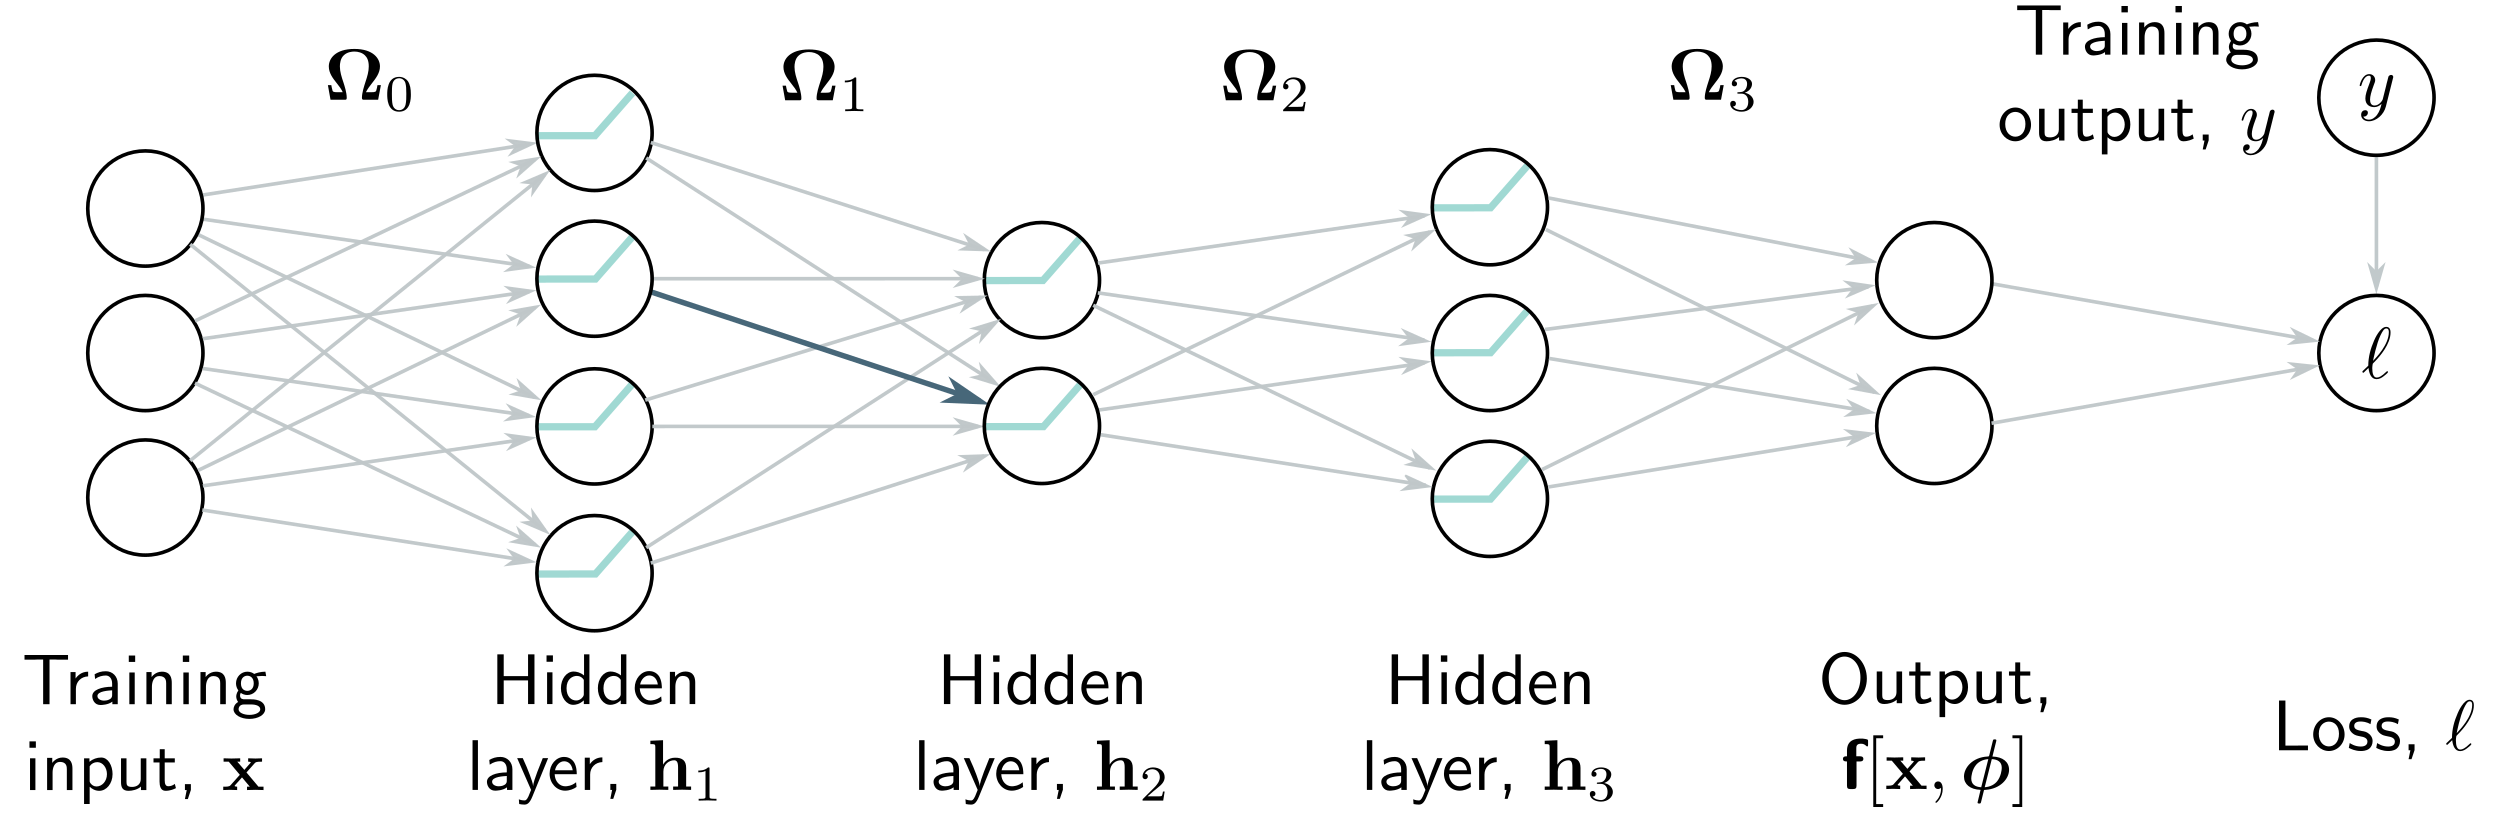 <?xml version="1.0" encoding="UTF-8"?>
<svg xmlns="http://www.w3.org/2000/svg" xmlns:xlink="http://www.w3.org/1999/xlink" width="389.994pt" height="126.781pt" viewBox="0 0 389.994 126.781">
<path fill-rule="nonzero" fill="rgb(0%, 0%, 0%)" fill-opacity="1" d="M 59.418 13.281 L 58.883 13.281 C 58.863 13.441 58.773 13.922 58.688 14.137 C 58.633 14.277 58.578 14.387 57.902 14.387 L 57.082 14.387 C 57.332 13.887 57.637 13.477 57.992 13.031 C 58.633 12.211 59.273 11.391 59.273 10.359 C 59.273 9.148 58.242 7.633 55.285 7.633 C 52.309 7.633 51.293 9.148 51.293 10.359 C 51.293 11.41 51.934 12.23 52.559 13.012 C 52.969 13.531 53.254 13.902 53.465 14.387 L 52.648 14.387 C 51.988 14.387 51.934 14.277 51.883 14.172 C 51.809 13.957 51.703 13.406 51.684 13.281 L 51.152 13.281 L 51.559 15.562 L 53.734 15.562 C 53.984 15.562 54.09 15.562 54.09 15.258 C 54.09 14.457 53.75 13.406 53.59 12.906 C 53.289 12.016 53.02 11.195 53.02 10.359 C 53.02 9.93 53.094 9.113 53.645 8.613 C 54.195 8.098 54.945 8.043 55.285 8.043 C 55.871 8.043 56.512 8.223 56.922 8.629 C 57.262 8.953 57.527 9.449 57.527 10.359 C 57.527 11.16 57.297 11.926 57.012 12.781 C 56.797 13.457 56.461 14.457 56.461 15.258 C 56.461 15.562 56.586 15.562 56.832 15.562 L 58.988 15.562 Z M 59.418 13.281 "/>
<path fill-rule="nonzero" fill="rgb(0%, 0%, 0%)" fill-opacity="1" d="M 64.094 14.734 C 64.094 13.863 63.988 13.219 63.633 12.668 C 63.383 12.312 62.883 11.992 62.258 11.992 C 60.406 11.992 60.406 14.164 60.406 14.734 C 60.406 15.305 60.406 17.426 62.258 17.426 C 64.094 17.426 64.094 15.305 64.094 14.734 Z M 62.258 17.191 C 61.887 17.191 61.406 16.98 61.246 16.336 C 61.137 15.875 61.137 15.215 61.137 14.629 C 61.137 14.039 61.137 13.434 61.246 13.008 C 61.422 12.383 61.922 12.203 62.258 12.203 C 62.688 12.203 63.098 12.473 63.238 12.934 C 63.363 13.363 63.383 13.934 63.383 14.629 C 63.383 15.215 63.383 15.805 63.273 16.301 C 63.113 17.031 62.582 17.191 62.258 17.191 Z M 62.258 17.191 "/>
<path fill-rule="nonzero" fill="rgb(0%, 0%, 0%)" fill-opacity="1" d="M 130.34 13.359 L 129.805 13.359 C 129.785 13.52 129.699 14 129.609 14.215 C 129.555 14.359 129.5 14.465 128.824 14.465 L 128.004 14.465 C 128.254 13.965 128.559 13.555 128.914 13.109 C 129.555 12.293 130.195 11.473 130.195 10.438 C 130.195 9.227 129.164 7.715 126.207 7.715 C 123.23 7.715 122.215 9.227 122.215 10.438 C 122.215 11.488 122.855 12.309 123.48 13.094 C 123.891 13.609 124.176 13.984 124.391 14.465 L 123.57 14.465 C 122.91 14.465 122.855 14.359 122.805 14.25 C 122.73 14.039 122.625 13.484 122.605 13.359 L 122.074 13.359 L 122.484 15.641 L 124.656 15.641 C 124.906 15.641 125.012 15.641 125.012 15.34 C 125.012 14.535 124.672 13.484 124.512 12.988 C 124.211 12.094 123.941 11.277 123.941 10.438 C 123.941 10.012 124.016 9.191 124.566 8.691 C 125.117 8.176 125.867 8.121 126.207 8.121 C 126.793 8.121 127.434 8.301 127.844 8.711 C 128.184 9.031 128.449 9.531 128.449 10.438 C 128.449 11.242 128.219 12.008 127.934 12.863 C 127.719 13.539 127.383 14.535 127.383 15.34 C 127.383 15.641 127.508 15.641 127.754 15.641 L 129.91 15.641 Z M 130.34 13.359 "/>
<path fill-rule="nonzero" fill="rgb(0%, 0%, 0%)" fill-opacity="1" d="M 133.574 12.285 C 133.574 12.07 133.574 12.07 133.344 12.07 C 132.824 12.57 132.113 12.57 131.793 12.57 L 131.793 12.855 C 131.969 12.855 132.504 12.855 132.934 12.641 L 132.934 16.684 C 132.934 16.953 132.934 17.059 132.148 17.059 L 131.848 17.059 L 131.848 17.344 C 131.988 17.344 132.969 17.309 133.254 17.309 C 133.504 17.309 134.5 17.344 134.68 17.344 L 134.68 17.059 L 134.375 17.059 C 133.574 17.059 133.574 16.953 133.574 16.684 Z M 133.574 12.285 "/>
<path fill-rule="nonzero" fill="rgb(0%, 0%, 0%)" fill-opacity="1" d="M 199.082 13.359 L 198.547 13.359 C 198.527 13.52 198.441 14 198.352 14.215 C 198.297 14.359 198.242 14.465 197.566 14.465 L 196.746 14.465 C 196.996 13.965 197.301 13.555 197.656 13.109 C 198.297 12.293 198.938 11.473 198.938 10.438 C 198.938 9.227 197.906 7.715 194.949 7.715 C 191.973 7.715 190.957 9.227 190.957 10.438 C 190.957 11.488 191.598 12.309 192.223 13.094 C 192.633 13.609 192.918 13.984 193.133 14.465 L 192.312 14.465 C 191.652 14.465 191.598 14.359 191.547 14.25 C 191.473 14.039 191.367 13.484 191.352 13.359 L 190.816 13.359 L 191.227 15.641 L 193.398 15.641 C 193.648 15.641 193.754 15.641 193.754 15.34 C 193.754 14.535 193.418 13.484 193.258 12.988 C 192.953 12.094 192.688 11.277 192.688 10.438 C 192.688 10.012 192.758 9.191 193.309 8.691 C 193.863 8.176 194.609 8.121 194.949 8.121 C 195.535 8.121 196.176 8.301 196.586 8.711 C 196.926 9.031 197.191 9.531 197.191 10.438 C 197.191 11.242 196.961 12.008 196.676 12.863 C 196.461 13.539 196.125 14.535 196.125 15.34 C 196.125 15.641 196.25 15.641 196.5 15.641 L 198.652 15.641 Z M 199.082 13.359 "/>
<path fill-rule="nonzero" fill="rgb(0%, 0%, 0%)" fill-opacity="1" d="M 203.672 15.902 L 203.402 15.902 C 203.387 16.078 203.297 16.543 203.188 16.613 C 203.137 16.668 202.531 16.668 202.406 16.668 L 200.945 16.668 C 201.781 15.938 202.066 15.707 202.531 15.332 C 203.117 14.867 203.672 14.367 203.672 13.621 C 203.672 12.66 202.832 12.07 201.816 12.07 C 200.836 12.07 200.16 12.766 200.16 13.496 C 200.16 13.887 200.5 13.941 200.59 13.941 C 200.766 13.941 201 13.801 201 13.516 C 201 13.371 200.945 13.086 200.535 13.086 C 200.785 12.535 201.32 12.355 201.691 12.355 C 202.496 12.355 202.902 12.98 202.902 13.621 C 202.902 14.316 202.406 14.852 202.156 15.137 L 200.25 17.043 C 200.16 17.113 200.16 17.129 200.16 17.344 L 203.438 17.344 Z M 203.672 15.902 "/>
<path fill-rule="nonzero" fill="rgb(0%, 0%, 0%)" fill-opacity="1" d="M 268.898 13.281 L 268.367 13.281 C 268.348 13.441 268.258 13.922 268.168 14.137 C 268.117 14.277 268.062 14.387 267.387 14.387 L 266.566 14.387 C 266.816 13.887 267.117 13.477 267.477 13.031 C 268.117 12.211 268.758 11.391 268.758 10.359 C 268.758 9.148 267.723 7.633 264.766 7.633 C 261.793 7.633 260.777 9.148 260.777 10.359 C 260.777 11.41 261.418 12.23 262.043 13.012 C 262.449 13.531 262.734 13.902 262.949 14.387 L 262.129 14.387 C 261.473 14.387 261.418 14.277 261.363 14.172 C 261.293 13.957 261.188 13.406 261.168 13.281 L 260.633 13.281 L 261.043 15.562 L 263.219 15.562 C 263.465 15.562 263.574 15.562 263.574 15.258 C 263.574 14.457 263.234 13.406 263.074 12.906 C 262.773 12.016 262.504 11.195 262.504 10.359 C 262.504 9.93 262.574 9.113 263.129 8.613 C 263.68 8.098 264.43 8.043 264.766 8.043 C 265.355 8.043 265.996 8.223 266.406 8.629 C 266.746 8.953 267.012 9.449 267.012 10.359 C 267.012 11.16 266.781 11.926 266.496 12.781 C 266.281 13.457 265.941 14.457 265.941 15.258 C 265.941 15.562 266.066 15.562 266.316 15.562 L 268.473 15.562 Z M 268.898 13.281 "/>
<path fill-rule="nonzero" fill="rgb(0%, 0%, 0%)" fill-opacity="1" d="M 271.652 14.609 C 272.277 14.609 272.723 15.039 272.723 15.891 C 272.723 16.871 272.137 17.176 271.691 17.176 C 271.367 17.176 270.656 17.086 270.336 16.605 C 270.711 16.605 270.801 16.336 270.801 16.16 C 270.801 15.91 270.602 15.73 270.355 15.73 C 270.141 15.73 269.906 15.875 269.906 16.195 C 269.906 16.941 270.727 17.426 271.691 17.426 C 272.793 17.426 273.559 16.676 273.559 15.891 C 273.559 15.27 273.062 14.645 272.188 14.469 C 273.008 14.164 273.312 13.578 273.312 13.078 C 273.312 12.453 272.598 11.992 271.707 11.992 C 270.836 11.992 270.156 12.418 270.156 13.059 C 270.156 13.328 270.336 13.469 270.566 13.469 C 270.816 13.469 270.977 13.293 270.977 13.078 C 270.977 12.848 270.816 12.668 270.566 12.648 C 270.852 12.312 271.387 12.223 271.691 12.223 C 272.047 12.223 272.543 12.402 272.543 13.078 C 272.543 13.414 272.438 13.789 272.223 14.023 C 271.977 14.324 271.742 14.344 271.352 14.379 C 271.156 14.395 271.137 14.395 271.102 14.395 C 271.082 14.395 271.012 14.414 271.012 14.504 C 271.012 14.609 271.082 14.609 271.227 14.609 Z M 271.652 14.609 "/>
<path fill="none" stroke-width="0.567" stroke-linecap="butt" stroke-linejoin="miter" stroke="rgb(75.685%, 78.43%, 79.214%)" stroke-opacity="0.965" stroke-miterlimit="4" d="M 31.695 30.41 L 82.809 22.457 "/>
<path fill-rule="evenodd" fill="rgb(75.685%, 78.43%, 79.214%)" fill-opacity="0.965" stroke-width="0.299" stroke-linecap="butt" stroke-linejoin="miter" stroke="rgb(75.685%, 78.43%, 79.214%)" stroke-opacity="0.965" stroke-miterlimit="4" d="M -75.197 -34.509 L -74.077 -35.628 L -77.998 -34.507 L -74.075 -33.385 Z M -75.197 -34.509 " transform="matrix(-1, 0.156, -0.156, -1, 0, 0)"/>
<path fill="none" stroke-width="0.567" stroke-linecap="butt" stroke-linejoin="miter" stroke="rgb(75.685%, 78.43%, 79.214%)" stroke-opacity="0.965" stroke-miterlimit="4" d="M 30.918 36.598 L 83.465 62 "/>
<path fill-rule="evenodd" fill="rgb(75.685%, 78.43%, 79.214%)" fill-opacity="0.965" stroke-width="0.272" stroke-linecap="butt" stroke-linejoin="miter" stroke="rgb(75.685%, 78.43%, 79.214%)" stroke-opacity="0.965" stroke-miterlimit="4" d="M -89.907 -17.55 L -88.888 -18.57 L -92.461 -17.55 L -88.885 -16.528 Z M -89.907 -17.55 " transform="matrix(-1, -0.483, 0.483, -1, 0, 0)"/>
<path fill="none" stroke-width="0.567" stroke-linecap="butt" stroke-linejoin="miter" stroke="rgb(75.685%, 78.43%, 79.214%)" stroke-opacity="0.965" stroke-miterlimit="4" d="M 31.645 34.188 L 82.57 41.547 "/>
<path fill-rule="evenodd" fill="rgb(75.685%, 78.43%, 79.214%)" fill-opacity="0.965" stroke-width="0.299" stroke-linecap="butt" stroke-linejoin="miter" stroke="rgb(75.685%, 78.43%, 79.214%)" stroke-opacity="0.965" stroke-miterlimit="4" d="M -84.521 -29.007 L -83.398 -30.13 L -87.325 -29.008 L -83.397 -27.884 Z M -84.521 -29.007 " transform="matrix(-1, -0.145, 0.145, -1, 0, 0)"/>
<path fill="none" stroke-width="0.567" stroke-linecap="butt" stroke-linejoin="miter" stroke="rgb(0%, 0%, 0%)" stroke-opacity="1" stroke-miterlimit="4" d="M 31.66 55.07 C 31.66 60.035 27.637 64.059 22.676 64.059 C 17.711 64.059 13.688 60.035 13.688 55.07 C 13.688 50.105 17.711 46.082 22.676 46.082 C 27.637 46.082 31.66 50.105 31.66 55.07 Z M 31.66 55.07 "/>
<path fill="none" stroke-width="0.567" stroke-linecap="butt" stroke-linejoin="miter" stroke="rgb(0%, 0%, 0%)" stroke-opacity="1" stroke-miterlimit="4" d="M 31.66 77.613 C 31.66 82.574 27.637 86.598 22.676 86.598 C 17.711 86.598 13.688 82.574 13.688 77.613 C 13.688 72.648 17.711 68.625 22.676 68.625 C 27.637 68.625 31.66 72.648 31.66 77.613 Z M 31.66 77.613 "/>
<path fill="none" stroke-width="0.567" stroke-linecap="butt" stroke-linejoin="miter" stroke="rgb(0%, 0%, 0%)" stroke-opacity="1" stroke-miterlimit="4" d="M 31.66 32.527 C 31.66 37.492 27.637 41.516 22.676 41.516 C 17.711 41.516 13.688 37.492 13.688 32.527 C 13.688 27.566 17.711 23.539 22.676 23.539 C 27.637 23.539 31.66 27.566 31.66 32.527 Z M 31.66 32.527 "/>
<path fill="none" stroke-width="1.134" stroke-linecap="butt" stroke-linejoin="miter" stroke="rgb(62.744%, 85.097%, 82.744%)" stroke-opacity="1" stroke-miterlimit="4" d="M 168.547 37.086 L 162.695 43.758 L 153.656 43.766 "/>
<path fill="none" stroke-width="0.567" stroke-linecap="butt" stroke-linejoin="miter" stroke="rgb(0%, 0%, 0%)" stroke-opacity="1" stroke-miterlimit="4" d="M 171.523 43.699 C 171.523 48.66 167.496 52.688 162.535 52.688 C 157.57 52.688 153.547 48.66 153.547 43.699 C 153.547 38.734 157.57 34.711 162.535 34.711 C 167.496 34.711 171.523 38.734 171.523 43.699 Z M 171.523 43.699 "/>
<path fill="none" stroke-width="1.134" stroke-linecap="butt" stroke-linejoin="miter" stroke="rgb(62.744%, 85.097%, 82.744%)" stroke-opacity="1" stroke-miterlimit="4" d="M 168.625 59.883 L 162.773 66.551 L 153.734 66.559 "/>
<path fill="none" stroke-width="1.134" stroke-linecap="butt" stroke-linejoin="miter" stroke="rgb(62.744%, 85.097%, 82.744%)" stroke-opacity="1" stroke-miterlimit="4" d="M 98.66 14.496 L 92.809 21.164 L 83.77 21.172 "/>
<path fill="none" stroke-width="0.567" stroke-linecap="butt" stroke-linejoin="miter" stroke="rgb(0%, 0%, 0%)" stroke-opacity="1" stroke-miterlimit="4" d="M 101.73 20.73 C 101.73 25.695 97.707 29.719 92.742 29.719 C 87.777 29.719 83.754 25.695 83.754 20.73 C 83.754 15.766 87.777 11.742 92.742 11.742 C 97.707 11.742 101.73 15.766 101.73 20.73 Z M 101.73 20.73 "/>
<path fill="none" stroke-width="1.134" stroke-linecap="butt" stroke-linejoin="miter" stroke="rgb(62.744%, 85.097%, 82.744%)" stroke-opacity="1" stroke-miterlimit="4" d="M 98.738 36.855 L 92.887 43.527 L 83.848 43.535 "/>
<path fill="none" stroke-width="1.134" stroke-linecap="butt" stroke-linejoin="miter" stroke="rgb(62.744%, 85.097%, 82.744%)" stroke-opacity="1" stroke-miterlimit="4" d="M 98.66 59.898 L 92.809 66.57 L 83.77 66.578 "/>
<path fill="none" stroke-width="0.567" stroke-linecap="butt" stroke-linejoin="miter" stroke="rgb(0%, 0%, 0%)" stroke-opacity="1" stroke-miterlimit="4" d="M 101.73 66.516 C 101.73 71.48 97.707 75.504 92.742 75.504 C 87.777 75.504 83.754 71.48 83.754 66.516 C 83.754 61.555 87.777 57.527 92.742 57.527 C 97.707 57.527 101.73 61.555 101.73 66.516 Z M 101.73 66.516 "/>
<path fill="none" stroke-width="1.134" stroke-linecap="butt" stroke-linejoin="miter" stroke="rgb(62.744%, 85.097%, 82.744%)" stroke-opacity="1" stroke-miterlimit="4" d="M 98.738 82.871 L 92.887 89.539 L 83.848 89.547 "/>
<path fill="none" stroke-width="0.567" stroke-linecap="butt" stroke-linejoin="miter" stroke="rgb(0%, 0%, 0%)" stroke-opacity="1" stroke-miterlimit="4" d="M 101.73 89.41 C 101.73 94.375 97.707 98.398 92.742 98.398 C 87.777 98.398 83.754 94.375 83.754 89.41 C 83.754 84.445 87.777 80.422 92.742 80.422 C 97.707 80.422 101.73 84.445 101.73 89.41 Z M 101.73 89.41 "/>
<path fill="none" stroke-width="1.134" stroke-linecap="butt" stroke-linejoin="miter" stroke="rgb(62.744%, 85.097%, 82.744%)" stroke-opacity="1" stroke-miterlimit="4" d="M 238.371 25.746 L 232.523 32.414 L 223.48 32.422 "/>
<path fill="none" stroke-width="0.567" stroke-linecap="butt" stroke-linejoin="miter" stroke="rgb(0%, 0%, 0%)" stroke-opacity="1" stroke-miterlimit="4" d="M 241.406 32.324 C 241.406 37.289 237.383 41.312 232.418 41.312 C 227.453 41.312 223.43 37.289 223.43 32.324 C 223.43 27.363 227.453 23.336 232.418 23.336 C 237.383 23.336 241.406 27.363 241.406 32.324 Z M 241.406 32.324 "/>
<path fill="none" stroke-width="1.134" stroke-linecap="butt" stroke-linejoin="miter" stroke="rgb(62.744%, 85.097%, 82.744%)" stroke-opacity="1" stroke-miterlimit="4" d="M 238.371 71.188 L 232.523 77.855 L 223.48 77.863 "/>
<path fill="none" stroke-width="0.567" stroke-linecap="butt" stroke-linejoin="miter" stroke="rgb(0%, 0%, 0%)" stroke-opacity="1" stroke-miterlimit="4" d="M 241.406 77.816 C 241.406 82.777 237.383 86.805 232.418 86.805 C 227.453 86.805 223.43 82.777 223.43 77.816 C 223.43 72.852 227.453 68.828 232.418 68.828 C 237.383 68.828 241.406 72.852 241.406 77.816 Z M 241.406 77.816 "/>
<path fill="none" stroke-width="0.567" stroke-linecap="butt" stroke-linejoin="miter" stroke="rgb(75.685%, 78.43%, 79.214%)" stroke-opacity="0.965" stroke-miterlimit="4" d="M 29.672 38.113 L 84.984 82.754 "/>
<path fill-rule="evenodd" fill="rgb(75.685%, 78.43%, 79.214%)" fill-opacity="0.965" stroke-width="0.235" stroke-linecap="butt" stroke-linejoin="miter" stroke="rgb(75.685%, 78.43%, 79.214%)" stroke-opacity="0.965" stroke-miterlimit="4" d="M -90.143 -8.58 L -89.26 -9.46 L -92.346 -8.579 L -89.258 -7.696 Z M -90.143 -8.58 " transform="matrix(-1, -0.807, 0.807, -1, 0, 0)"/>
<path fill="none" stroke-width="0.567" stroke-linecap="butt" stroke-linejoin="miter" stroke="rgb(75.685%, 78.43%, 79.214%)" stroke-opacity="0.965" stroke-miterlimit="4" d="M 31.555 79.562 L 82.664 87.516 "/>
<path fill-rule="evenodd" fill="rgb(75.685%, 78.43%, 79.214%)" fill-opacity="0.965" stroke-width="0.299" stroke-linecap="butt" stroke-linejoin="miter" stroke="rgb(75.685%, 78.43%, 79.214%)" stroke-opacity="0.965" stroke-miterlimit="4" d="M -91.767 -72.885 L -90.644 -74.005 L -94.568 -72.887 L -90.647 -71.766 Z M -91.767 -72.885 " transform="matrix(-1, -0.156, 0.156, -1, 0, 0)"/>
<path fill="none" stroke-width="0.567" stroke-linecap="butt" stroke-linejoin="miter" stroke="rgb(75.685%, 78.43%, 79.214%)" stroke-opacity="0.965" stroke-miterlimit="4" d="M 30.918 73.375 L 83.465 47.969 "/>
<path fill-rule="evenodd" fill="rgb(75.685%, 78.43%, 79.214%)" fill-opacity="0.965" stroke-width="0.272" stroke-linecap="butt" stroke-linejoin="miter" stroke="rgb(75.685%, 78.43%, 79.214%)" stroke-opacity="0.965" stroke-miterlimit="4" d="M -46.812 -71.588 L -45.791 -72.61 L -49.367 -71.589 L -45.794 -70.569 Z M -46.812 -71.588 " transform="matrix(-1, 0.483, -0.483, -1, 0, 0)"/>
<path fill="none" stroke-width="0.567" stroke-linecap="butt" stroke-linejoin="miter" stroke="rgb(75.685%, 78.43%, 79.214%)" stroke-opacity="0.965" stroke-miterlimit="4" d="M 31.645 75.785 L 82.57 68.426 "/>
<path fill-rule="evenodd" fill="rgb(75.685%, 78.43%, 79.214%)" fill-opacity="0.965" stroke-width="0.299" stroke-linecap="butt" stroke-linejoin="miter" stroke="rgb(75.685%, 78.43%, 79.214%)" stroke-opacity="0.965" stroke-miterlimit="4" d="M -68.951 -78.716 L -67.829 -79.835 L -71.756 -78.715 L -67.828 -77.592 Z M -68.951 -78.716 " transform="matrix(-1, 0.145, -0.145, -1, 0, 0)"/>
<path fill="none" stroke-width="0.567" stroke-linecap="butt" stroke-linejoin="miter" stroke="rgb(75.685%, 78.43%, 79.214%)" stroke-opacity="0.965" stroke-miterlimit="4" d="M 29.672 71.855 L 84.984 27.219 "/>
<path fill-rule="evenodd" fill="rgb(75.685%, 78.43%, 79.214%)" fill-opacity="0.965" stroke-width="0.235" stroke-linecap="butt" stroke-linejoin="miter" stroke="rgb(75.685%, 78.43%, 79.214%)" stroke-opacity="0.965" stroke-miterlimit="4" d="M -36.396 -58.015 L -35.513 -58.896 L -38.601 -58.013 L -35.513 -57.134 Z M -36.396 -58.015 " transform="matrix(-1, 0.807, -0.807, -1, 0, 0)"/>
<path fill="none" stroke-width="0.567" stroke-linecap="butt" stroke-linejoin="miter" stroke="rgb(75.685%, 78.43%, 79.214%)" stroke-opacity="0.965" stroke-miterlimit="4" d="M 31.645 57.488 L 82.57 64.848 "/>
<path fill-rule="evenodd" fill="rgb(75.685%, 78.43%, 79.214%)" fill-opacity="0.965" stroke-width="0.299" stroke-linecap="butt" stroke-linejoin="miter" stroke="rgb(75.685%, 78.43%, 79.214%)" stroke-opacity="0.965" stroke-miterlimit="4" d="M -87.819 -51.831 L -86.696 -52.954 L -90.624 -51.832 L -86.696 -50.708 Z M -87.819 -51.831 " transform="matrix(-1, -0.145, 0.145, -1, 0, 0)"/>
<path fill="none" stroke-width="0.567" stroke-linecap="butt" stroke-linejoin="miter" stroke="rgb(75.685%, 78.43%, 79.214%)" stroke-opacity="0.965" stroke-miterlimit="4" d="M 31.645 52.84 L 82.57 45.48 "/>
<path fill-rule="evenodd" fill="rgb(75.685%, 78.43%, 79.214%)" fill-opacity="0.965" stroke-width="0.299" stroke-linecap="butt" stroke-linejoin="miter" stroke="rgb(75.685%, 78.43%, 79.214%)" stroke-opacity="0.965" stroke-miterlimit="4" d="M -72.2 -56.24 L -71.077 -57.363 L -75.005 -56.239 L -71.077 -55.117 Z M -72.2 -56.24 " transform="matrix(-1, 0.145, -0.145, -1, 0, 0)"/>
<path fill="none" stroke-width="0.567" stroke-linecap="butt" stroke-linejoin="miter" stroke="rgb(75.685%, 78.43%, 79.214%)" stroke-opacity="0.965" stroke-miterlimit="4" d="M 100.805 24.645 L 155.191 59.703 "/>
<path fill-rule="evenodd" fill="rgb(75.685%, 78.43%, 79.214%)" fill-opacity="0.965" stroke-width="0.254" stroke-linecap="butt" stroke-linejoin="miter" stroke="rgb(75.685%, 78.43%, 79.214%)" stroke-opacity="0.965" stroke-miterlimit="4" d="M -134.914 28.498 L -133.963 27.544 L -137.299 28.496 L -133.961 29.45 Z M -134.914 28.498 " transform="matrix(-1, -0.645, 0.645, -1, 0, 0)"/>
<path fill="none" stroke-width="0.567" stroke-linecap="butt" stroke-linejoin="miter" stroke="rgb(75.685%, 78.43%, 79.214%)" stroke-opacity="0.965" stroke-miterlimit="4" d="M 101.531 22.234 L 153.531 38.941 "/>
<path fill-rule="evenodd" fill="rgb(75.685%, 78.43%, 79.214%)" fill-opacity="0.965" stroke-width="0.288" stroke-linecap="butt" stroke-linejoin="miter" stroke="rgb(75.685%, 78.43%, 79.214%)" stroke-opacity="0.965" stroke-miterlimit="4" d="M -148.345 9.418 L -147.265 8.341 L -151.044 9.418 L -147.267 10.498 Z M -148.345 9.418 " transform="matrix(-1, -0.321, 0.321, -1, 0, 0)"/>
<path fill="none" stroke-width="0.567" stroke-linecap="butt" stroke-linejoin="miter" stroke="rgb(75.685%, 78.43%, 79.214%)" stroke-opacity="0.965" stroke-miterlimit="4" d="M 100.652 62.418 L 153.047 46.359 "/>
<path fill-rule="evenodd" fill="rgb(75.685%, 78.43%, 79.214%)" fill-opacity="0.965" stroke-width="0.289" stroke-linecap="butt" stroke-linejoin="miter" stroke="rgb(75.685%, 78.43%, 79.214%)" stroke-opacity="0.965" stroke-miterlimit="4" d="M -124.755 -85.252 L -123.669 -86.337 L -127.462 -85.254 L -123.669 -84.169 Z M -124.755 -85.252 " transform="matrix(-1, 0.306, -0.306, -1, 0, 0)"/>
<path fill="none" stroke-width="0.567" stroke-linecap="butt" stroke-linejoin="miter" stroke="rgb(75.685%, 78.43%, 79.214%)" stroke-opacity="0.965" stroke-miterlimit="4" d="M 101.762 43.477 L 152.535 43.473 "/>
<path fill-rule="evenodd" fill="rgb(75.685%, 78.43%, 79.214%)" fill-opacity="0.965" stroke-width="0.302" stroke-linecap="butt" stroke-linejoin="miter" stroke="rgb(75.685%, 78.43%, 79.214%)" stroke-opacity="0.965" stroke-miterlimit="4" d="M -150.262 -43.485 L -149.129 -44.621 L -153.098 -43.485 L -149.129 -42.352 Z M -150.262 -43.485 " transform="matrix(-1, 0, -0, -1, 0, 0)"/>
<path fill="none" stroke-width="0.567" stroke-linecap="butt" stroke-linejoin="miter" stroke="rgb(75.685%, 78.43%, 79.214%)" stroke-opacity="0.965" stroke-miterlimit="4" d="M 101.762 66.52 L 152.535 66.516 "/>
<path fill-rule="evenodd" fill="rgb(75.685%, 78.43%, 79.214%)" fill-opacity="0.965" stroke-width="0.302" stroke-linecap="butt" stroke-linejoin="miter" stroke="rgb(75.685%, 78.43%, 79.214%)" stroke-opacity="0.965" stroke-miterlimit="4" d="M -150.26 -66.528 L -149.127 -67.664 L -153.096 -66.528 L -149.127 -65.395 Z M -150.26 -66.528 " transform="matrix(-1, 0, -0, -1, 0, 0)"/>
<path fill="none" stroke-width="0.567" stroke-linecap="butt" stroke-linejoin="miter" stroke="rgb(75.685%, 78.43%, 79.214%)" stroke-opacity="0.965" stroke-miterlimit="4" d="M 100.805 85.43 L 155.191 50.371 "/>
<path fill-rule="evenodd" fill="rgb(75.685%, 78.43%, 79.214%)" fill-opacity="0.965" stroke-width="0.254" stroke-linecap="butt" stroke-linejoin="miter" stroke="rgb(75.685%, 78.43%, 79.214%)" stroke-opacity="0.965" stroke-miterlimit="4" d="M -84.787 -106.258 L -83.834 -107.21 L -87.171 -106.256 L -83.835 -105.305 Z M -84.787 -106.258 " transform="matrix(-1, 0.645, -0.645, -1, 0, 0)"/>
<path fill="none" stroke-width="0.567" stroke-linecap="butt" stroke-linejoin="miter" stroke="rgb(75.685%, 78.43%, 79.214%)" stroke-opacity="0.965" stroke-miterlimit="4" d="M 101.531 87.84 L 153.531 71.133 "/>
<path fill-rule="evenodd" fill="rgb(75.685%, 78.43%, 79.214%)" fill-opacity="0.965" stroke-width="0.288" stroke-linecap="butt" stroke-linejoin="miter" stroke="rgb(75.685%, 78.43%, 79.214%)" stroke-opacity="0.965" stroke-miterlimit="4" d="M -116.284 -109.19 L -115.207 -110.27 L -118.984 -109.191 L -115.205 -108.113 Z M -116.284 -109.19 " transform="matrix(-1, 0.321, -0.321, -1, 0, 0)"/>
<path fill="none" stroke-width="0.567" stroke-linecap="butt" stroke-linejoin="miter" stroke="rgb(75.685%, 78.43%, 79.214%)" stroke-opacity="0.965" stroke-miterlimit="4" d="M 171.316 67.758 L 222.426 75.711 "/>
<path fill-rule="evenodd" fill="rgb(75.685%, 78.43%, 79.214%)" fill-opacity="0.965" stroke-width="0.299" stroke-linecap="butt" stroke-linejoin="miter" stroke="rgb(75.685%, 78.43%, 79.214%)" stroke-opacity="0.965" stroke-miterlimit="4" d="M -226.432 -40.131 L -225.309 -41.251 L -229.233 -40.132 L -225.309 -39.013 Z M -226.432 -40.131 " transform="matrix(-1, -0.156, 0.156, -1, 0, 0)"/>
<path fill="none" stroke-width="0.567" stroke-linecap="butt" stroke-linejoin="miter" stroke="rgb(75.685%, 78.43%, 79.214%)" stroke-opacity="0.965" stroke-miterlimit="4" d="M 170.539 61.574 L 223.086 36.168 "/>
<path fill-rule="evenodd" fill="rgb(75.685%, 78.43%, 79.214%)" fill-opacity="0.965" stroke-width="0.272" stroke-linecap="butt" stroke-linejoin="miter" stroke="rgb(75.685%, 78.43%, 79.214%)" stroke-opacity="0.965" stroke-miterlimit="4" d="M -164.607 -116.736 L -163.586 -117.757 L -167.162 -116.736 L -163.588 -115.716 Z M -164.607 -116.736 " transform="matrix(-1, 0.483, -0.483, -1, 0, 0)"/>
<path fill="none" stroke-width="0.567" stroke-linecap="butt" stroke-linejoin="miter" stroke="rgb(75.685%, 78.43%, 79.214%)" stroke-opacity="0.965" stroke-miterlimit="4" d="M 171.266 63.984 L 222.191 56.621 "/>
<path fill-rule="evenodd" fill="rgb(75.685%, 78.43%, 79.214%)" fill-opacity="0.965" stroke-width="0.299" stroke-linecap="butt" stroke-linejoin="miter" stroke="rgb(75.685%, 78.43%, 79.214%)" stroke-opacity="0.965" stroke-miterlimit="4" d="M -207.383 -86.919 L -206.263 -88.042 L -210.191 -86.922 L -206.263 -85.8 Z M -207.383 -86.919 " transform="matrix(-1, 0.145, -0.145, -1, 0, 0)"/>
<path fill="none" stroke-width="0.567" stroke-linecap="butt" stroke-linejoin="miter" stroke="rgb(75.685%, 78.43%, 79.214%)" stroke-opacity="0.965" stroke-miterlimit="4" d="M 171.266 45.688 L 222.191 53.047 "/>
<path fill-rule="evenodd" fill="rgb(75.685%, 78.43%, 79.214%)" fill-opacity="0.965" stroke-width="0.299" stroke-linecap="butt" stroke-linejoin="miter" stroke="rgb(75.685%, 78.43%, 79.214%)" stroke-opacity="0.965" stroke-miterlimit="4" d="M -222.909 -20.505 L -221.79 -21.628 L -225.718 -20.506 L -221.79 -19.382 Z M -222.909 -20.505 " transform="matrix(-1, -0.145, 0.145, -1, 0, 0)"/>
<path fill="none" stroke-width="0.567" stroke-linecap="butt" stroke-linejoin="miter" stroke="rgb(75.685%, 78.43%, 79.214%)" stroke-opacity="0.965" stroke-miterlimit="4" d="M 171.266 41.039 L 222.191 33.68 "/>
<path fill-rule="evenodd" fill="rgb(75.685%, 78.43%, 79.214%)" fill-opacity="0.965" stroke-width="0.299" stroke-linecap="butt" stroke-linejoin="miter" stroke="rgb(75.685%, 78.43%, 79.214%)" stroke-opacity="0.965" stroke-miterlimit="4" d="M -210.631 -64.447 L -209.511 -65.57 L -213.439 -64.446 L -209.512 -63.324 Z M -210.631 -64.447 " transform="matrix(-1, 0.145, -0.145, -1, 0, 0)"/>
<path fill="none" stroke-width="0.567" stroke-linecap="butt" stroke-linejoin="miter" stroke="rgb(75.685%, 78.43%, 79.214%)" stroke-opacity="0.965" stroke-miterlimit="4" d="M 30.418 50.062 L 83.438 24.891 "/>
<path fill-rule="evenodd" fill="rgb(75.685%, 78.43%, 79.214%)" fill-opacity="0.965" stroke-width="0.273" stroke-linecap="butt" stroke-linejoin="miter" stroke="rgb(75.685%, 78.43%, 79.214%)" stroke-opacity="0.965" stroke-miterlimit="4" d="M -56.398 -52.64 L -55.374 -53.662 L -58.957 -52.64 L -55.373 -51.614 Z M -56.398 -52.64 " transform="matrix(-1, 0.475, -0.475, -1, 0, 0)"/>
<path fill="none" stroke-width="0.567" stroke-linecap="butt" stroke-linejoin="miter" stroke="rgb(75.685%, 78.43%, 79.214%)" stroke-opacity="0.965" stroke-miterlimit="4" d="M 30.418 59.77 L 83.438 84.945 "/>
<path fill-rule="evenodd" fill="rgb(75.685%, 78.43%, 79.214%)" fill-opacity="0.965" stroke-width="0.273" stroke-linecap="butt" stroke-linejoin="miter" stroke="rgb(75.685%, 78.43%, 79.214%)" stroke-opacity="0.965" stroke-miterlimit="4" d="M -98.953 -36.992 L -97.927 -38.014 L -101.512 -36.992 L -97.928 -35.967 Z M -98.953 -36.992 " transform="matrix(-1, -0.475, 0.475, -1, 0, 0)"/>
<path fill="none" stroke-width="1.134" stroke-linecap="butt" stroke-linejoin="miter" stroke="rgb(62.744%, 85.097%, 82.744%)" stroke-opacity="1" stroke-miterlimit="4" d="M 238.371 48.352 L 232.523 55.023 L 223.48 55.027 "/>
<path fill="none" stroke-width="0.567" stroke-linecap="butt" stroke-linejoin="miter" stroke="rgb(0%, 0%, 0%)" stroke-opacity="1" stroke-miterlimit="4" d="M 241.406 55.07 C 241.406 60.035 237.383 64.059 232.418 64.059 C 227.453 64.059 223.43 60.035 223.43 55.07 C 223.43 50.105 227.453 46.082 232.418 46.082 C 237.383 46.082 241.406 50.105 241.406 55.07 Z M 241.406 55.07 "/>
<path fill="none" stroke-width="0.567" stroke-linecap="butt" stroke-linejoin="miter" stroke="rgb(75.685%, 78.822%, 79.607%)" stroke-opacity="1" stroke-miterlimit="4" d="M 370.715 24.512 L 370.719 44.68 "/>
<path fill-rule="evenodd" fill="rgb(75.685%, 78.822%, 79.607%)" fill-opacity="1" stroke-width="0.302" stroke-linecap="butt" stroke-linejoin="miter" stroke="rgb(75.685%, 78.822%, 79.607%)" stroke-opacity="1" stroke-miterlimit="4" d="M -42.518 370.707 L -41.385 369.574 L -45.354 370.706 L -41.386 371.84 Z M -42.518 370.707 " transform="matrix(-0, -1, 1, -0, 0, 0)"/>
<path fill-rule="nonzero" fill="rgb(0%, 0%, 0%)" fill-opacity="1" d="M 373.285 12.254 C 373.336 12.094 373.336 12.078 373.336 11.988 C 373.336 11.793 373.176 11.688 373 11.688 C 372.891 11.688 372.715 11.758 372.605 11.918 C 372.59 11.988 372.48 12.328 372.445 12.539 C 372.355 12.824 372.285 13.148 372.215 13.449 L 371.699 15.5 C 371.664 15.66 371.164 16.461 370.414 16.461 C 369.844 16.461 369.723 15.961 369.723 15.535 C 369.723 15.016 369.918 14.305 370.289 13.309 C 370.469 12.844 370.523 12.719 370.523 12.488 C 370.523 11.988 370.168 11.562 369.598 11.562 C 368.508 11.562 368.102 13.219 368.102 13.309 C 368.102 13.43 368.207 13.43 368.223 13.43 C 368.348 13.43 368.348 13.395 368.402 13.219 C 368.723 12.148 369.168 11.809 369.559 11.809 C 369.648 11.809 369.844 11.809 369.844 12.168 C 369.844 12.453 369.723 12.754 369.648 12.969 C 369.188 14.18 368.992 14.82 368.992 15.355 C 368.992 16.371 369.703 16.711 370.379 16.711 C 370.824 16.711 371.199 16.512 371.52 16.191 C 371.379 16.781 371.234 17.352 370.789 17.957 C 370.488 18.332 370.059 18.668 369.543 18.668 C 369.383 18.668 368.867 18.633 368.668 18.188 C 368.848 18.188 369.008 18.188 369.152 18.047 C 369.273 17.957 369.383 17.797 369.383 17.582 C 369.383 17.227 369.078 17.191 368.973 17.191 C 368.707 17.191 368.332 17.367 368.332 17.922 C 368.332 18.492 368.828 18.918 369.543 18.918 C 370.699 18.918 371.875 17.887 372.195 16.602 Z M 373.285 12.254 "/>
<path fill="none" stroke-width="0.567" stroke-linecap="butt" stroke-linejoin="miter" stroke="rgb(0%, 0%, 0%)" stroke-opacity="1" stroke-miterlimit="4" d="M 379.707 15.238 C 379.707 20.203 375.684 24.227 370.719 24.227 C 365.754 24.227 361.73 20.203 361.73 15.238 C 361.73 10.277 365.754 6.25 370.719 6.25 C 375.684 6.25 379.707 10.277 379.707 15.238 Z M 379.707 15.238 "/>
<path fill="none" stroke-width="0.567" stroke-linecap="butt" stroke-linejoin="miter" stroke="rgb(0%, 0%, 0%)" stroke-opacity="1" stroke-miterlimit="4" d="M 379.707 55.07 C 379.707 60.035 375.684 64.059 370.719 64.059 C 365.754 64.059 361.73 60.035 361.73 55.07 C 361.73 50.105 365.754 46.082 370.719 46.082 C 375.684 46.082 379.707 50.105 379.707 55.07 Z M 379.707 55.07 "/>
<path fill="none" stroke-width="0.567" stroke-linecap="butt" stroke-linejoin="miter" stroke="rgb(75.685%, 78.43%, 79.214%)" stroke-opacity="0.965" stroke-miterlimit="4" d="M 170.539 47.629 L 223.086 73.031 "/>
<path fill-rule="evenodd" fill="rgb(75.685%, 78.43%, 79.214%)" fill-opacity="0.965" stroke-width="0.272" stroke-linecap="butt" stroke-linejoin="miter" stroke="rgb(75.685%, 78.43%, 79.214%)" stroke-opacity="0.965" stroke-miterlimit="4" d="M -207.398 28.224 L -206.38 27.204 L -209.953 28.224 L -206.378 29.242 Z M -207.398 28.224 " transform="matrix(-1, -0.483, 0.483, -1, 0, 0)"/>
<path fill="none" stroke-width="0.567" stroke-linecap="butt" stroke-linejoin="miter" stroke="rgb(0%, 0%, 0%)" stroke-opacity="1" stroke-miterlimit="4" d="M 310.738 66.441 C 310.738 71.406 306.715 75.43 301.75 75.43 C 296.785 75.43 292.762 71.406 292.762 66.441 C 292.762 61.48 296.785 57.453 301.75 57.453 C 306.715 57.453 310.738 61.48 310.738 66.441 Z M 310.738 66.441 "/>
<path fill="none" stroke-width="0.567" stroke-linecap="butt" stroke-linejoin="miter" stroke="rgb(75.685%, 78.43%, 79.214%)" stroke-opacity="0.965" stroke-miterlimit="4" d="M 241.16 35.805 L 292.445 61.199 "/>
<path fill-rule="evenodd" fill="rgb(75.685%, 78.43%, 79.214%)" fill-opacity="0.965" stroke-width="0.271" stroke-linecap="butt" stroke-linejoin="miter" stroke="rgb(75.685%, 78.43%, 79.214%)" stroke-opacity="0.965" stroke-miterlimit="4" d="M -257.16 67.149 L -256.144 66.13 L -259.702 67.15 L -256.144 68.165 Z M -257.16 67.149 " transform="matrix(-1, -0.495, 0.495, -1, 0, 0)"/>
<path fill="none" stroke-width="0.567" stroke-linecap="butt" stroke-linejoin="miter" stroke="rgb(75.685%, 78.43%, 79.214%)" stroke-opacity="0.965" stroke-miterlimit="4" d="M 241.535 75.965 L 291.535 67.836 "/>
<path fill-rule="evenodd" fill="rgb(75.685%, 78.43%, 79.214%)" fill-opacity="0.965" stroke-width="0.298" stroke-linecap="butt" stroke-linejoin="miter" stroke="rgb(75.685%, 78.43%, 79.214%)" stroke-opacity="0.965" stroke-miterlimit="4" d="M -271.051 -112.256 L -269.932 -113.374 L -273.851 -112.258 L -269.932 -111.136 Z M -271.051 -112.256 " transform="matrix(-1, 0.163, -0.163, -1, 0, 0)"/>
<path fill="none" stroke-width="0.567" stroke-linecap="butt" stroke-linejoin="miter" stroke="rgb(75.685%, 78.43%, 79.214%)" stroke-opacity="0.965" stroke-miterlimit="4" d="M 241.625 55.914 L 291.641 64.207 "/>
<path fill-rule="evenodd" fill="rgb(75.685%, 78.43%, 79.214%)" fill-opacity="0.965" stroke-width="0.298" stroke-linecap="butt" stroke-linejoin="miter" stroke="rgb(75.685%, 78.43%, 79.214%)" stroke-opacity="0.965" stroke-miterlimit="4" d="M -291.962 -15.439 L -290.842 -16.558 L -294.758 -15.436 L -290.842 -14.319 Z M -291.962 -15.439 " transform="matrix(-1, -0.166, 0.166, -1, 0, 0)"/>
<path fill="none" stroke-width="0.567" stroke-linecap="butt" stroke-linejoin="miter" stroke="rgb(75.685%, 78.43%, 79.214%)" stroke-opacity="0.965" stroke-miterlimit="4" d="M 310.676 44.258 L 360.805 53.078 "/>
<path fill-rule="evenodd" fill="rgb(75.685%, 78.43%, 79.214%)" fill-opacity="0.965" stroke-width="0.298" stroke-linecap="butt" stroke-linejoin="miter" stroke="rgb(75.685%, 78.43%, 79.214%)" stroke-opacity="0.965" stroke-miterlimit="4" d="M -356.794 10.094 L -355.678 8.979 L -359.587 10.093 L -355.68 11.21 Z M -356.794 10.094 " transform="matrix(-1, -0.176, 0.176, -1, 0, 0)"/>
<path fill="none" stroke-width="0.567" stroke-linecap="butt" stroke-linejoin="miter" stroke="rgb(0%, 0%, 0%)" stroke-opacity="1" stroke-miterlimit="4" d="M 310.738 43.699 C 310.738 48.66 306.715 52.688 301.75 52.688 C 296.785 52.688 292.762 48.66 292.762 43.699 C 292.762 38.734 296.785 34.711 301.75 34.711 C 306.715 34.711 310.738 38.734 310.738 43.699 Z M 310.738 43.699 "/>
<path fill="none" stroke-width="0.567" stroke-linecap="butt" stroke-linejoin="miter" stroke="rgb(75.685%, 78.43%, 79.214%)" stroke-opacity="0.965" stroke-miterlimit="4" d="M 240.555 -73.254 L 292.113 -47.727 " transform="matrix(1, 0, 0, -1, 0, 0)"/>
<path fill-rule="evenodd" fill="rgb(75.685%, 78.43%, 79.214%)" fill-opacity="0.965" stroke-width="0.271" stroke-linecap="butt" stroke-linejoin="miter" stroke="rgb(75.685%, 78.43%, 79.214%)" stroke-opacity="0.965" stroke-miterlimit="4" d="M -213.596 154.486 L -212.581 153.467 L -216.135 154.485 L -212.578 155.501 Z M -213.596 154.486 " transform="matrix(-1, 0.495, 0.495, 1, 0, 0)"/>
<path fill="none" stroke-width="0.567" stroke-linecap="butt" stroke-linejoin="miter" stroke="rgb(75.685%, 78.43%, 79.214%)" stroke-opacity="0.965" stroke-miterlimit="4" d="M 241.609 -30.891 L 291.918 -40.691 " transform="matrix(1, 0, 0, -1, 0, 0)"/>
<path fill-rule="evenodd" fill="rgb(75.685%, 78.43%, 79.214%)" fill-opacity="0.965" stroke-width="0.297" stroke-linecap="butt" stroke-linejoin="miter" stroke="rgb(75.685%, 78.43%, 79.214%)" stroke-opacity="0.965" stroke-miterlimit="4" d="M -286.654 -15.592 L -285.538 -16.707 L -289.435 -15.591 L -285.538 -14.48 Z M -286.654 -15.592 " transform="matrix(-1, -0.195, -0.195, 1, 0, 0)"/>
<path fill="none" stroke-width="0.567" stroke-linecap="butt" stroke-linejoin="miter" stroke="rgb(75.685%, 78.43%, 79.214%)" stroke-opacity="0.965" stroke-miterlimit="4" d="M 241.02 -51.395 L 291.457 -44.758 " transform="matrix(1, 0, 0, -1, 0, 0)"/>
<path fill-rule="evenodd" fill="rgb(75.685%, 78.43%, 79.214%)" fill-opacity="0.965" stroke-width="0.3" stroke-linecap="butt" stroke-linejoin="miter" stroke="rgb(75.685%, 78.43%, 79.214%)" stroke-opacity="0.965" stroke-miterlimit="4" d="M -278.457 81.696 L -277.331 80.571 L -281.27 81.695 L -277.333 82.818 Z M -278.457 81.696 " transform="matrix(-1, 0.132, 0.132, 1, 0, 0)"/>
<path fill="none" stroke-width="0.567" stroke-linecap="butt" stroke-linejoin="miter" stroke="rgb(75.685%, 78.43%, 79.214%)" stroke-opacity="0.965" stroke-miterlimit="4" d="M 310.676 66.023 L 360.805 57.203 "/>
<path fill-rule="evenodd" fill="rgb(75.685%, 78.43%, 79.214%)" fill-opacity="0.965" stroke-width="0.298" stroke-linecap="butt" stroke-linejoin="miter" stroke="rgb(75.685%, 78.43%, 79.214%)" stroke-opacity="0.965" stroke-miterlimit="4" d="M -337.972 -117.063 L -336.858 -118.179 L -340.764 -117.066 L -336.856 -115.949 Z M -337.972 -117.063 " transform="matrix(-1, 0.176, -0.176, -1, 0, 0)"/>
<path fill-rule="nonzero" fill="rgb(0%, 0%, 0%)" fill-opacity="1" d="M 368.57 57.887 C 368.555 57.922 368.52 57.957 368.52 57.992 C 368.52 58.047 368.59 58.152 368.66 58.152 C 368.715 58.152 368.75 58.117 369.07 57.797 C 369.16 57.707 369.391 57.492 369.48 57.402 C 369.586 58.293 369.906 59.148 370.746 59.148 C 371.207 59.148 371.602 58.883 371.832 58.703 C 371.992 58.598 372.527 58.152 372.527 58.047 C 372.527 58.008 372.492 57.902 372.402 57.902 C 372.367 57.902 372.348 57.922 372.242 58.008 C 371.512 58.723 371.102 58.898 370.762 58.898 C 370.266 58.898 370.066 58.293 370.066 57.422 C 370.066 57.352 370.105 56.832 370.141 56.762 C 370.156 56.727 370.156 56.711 370.391 56.477 C 371.297 55.57 372.918 53.645 372.918 51.883 C 372.918 51.684 372.918 50.992 372.242 50.992 C 371.297 50.992 370.461 52.859 370.352 53.129 C 369.801 54.375 369.445 55.695 369.445 57.047 Z M 370.191 56.301 C 370.211 56.156 370.711 53.645 371.352 52.309 C 371.652 51.703 371.902 51.238 372.258 51.238 C 372.652 51.238 372.652 51.648 372.652 51.828 C 372.652 53.734 370.727 55.73 370.191 56.301 Z M 370.191 56.301 "/>
<path fill="none" stroke-width="0.85" stroke-linecap="butt" stroke-linejoin="miter" stroke="rgb(27.843%, 40.392%, 47.45%)" stroke-opacity="1" stroke-miterlimit="4" d="M 101.531 45.531 L 152.84 62.551 "/>
<path fill-rule="evenodd" fill="rgb(27.843%, 40.392%, 47.45%)" fill-opacity="1" stroke-width="0.43" stroke-linecap="butt" stroke-linejoin="miter" stroke="rgb(27.843%, 40.392%, 47.45%)" stroke-opacity="1" stroke-miterlimit="4" d="M -153.157 -10.685 L -151.541 -12.303 L -157.193 -10.687 L -151.544 -9.072 Z M -153.157 -10.685 " transform="matrix(-1, -0.332, 0.332, -1, 0, 0)"/>
<path fill="none" stroke-width="0.567" stroke-linecap="butt" stroke-linejoin="miter" stroke="rgb(0%, 0%, 0%)" stroke-opacity="1" stroke-miterlimit="4" d="M 101.73 43.473 C 101.73 48.438 97.707 52.461 92.742 52.461 C 87.777 52.461 83.754 48.438 83.754 43.473 C 83.754 38.512 87.777 34.488 92.742 34.488 C 97.707 34.488 101.73 38.512 101.73 43.473 Z M 101.73 43.473 "/>
<path fill="none" stroke-width="0.567" stroke-linecap="butt" stroke-linejoin="miter" stroke="rgb(0%, 0%, 0%)" stroke-opacity="1" stroke-miterlimit="4" d="M 171.523 66.441 C 171.523 71.406 167.496 75.43 162.535 75.43 C 157.57 75.43 153.547 71.406 153.547 66.441 C 153.547 61.48 157.57 57.453 162.535 57.453 C 167.496 57.453 171.523 61.48 171.523 66.441 Z M 171.523 66.441 "/>
<path fill-rule="nonzero" fill="rgb(0%, 0%, 0%)" fill-opacity="1" d="M 7.727 102.891 L 8.707 102.891 C 8.848 102.891 8.988 102.91 9.109 102.91 L 10.613 102.91 L 10.613 102.176 L 3.824 102.176 L 3.824 102.91 L 5.312 102.91 C 5.453 102.91 5.594 102.891 5.715 102.891 L 6.73 102.891 L 6.73 109.855 L 7.727 109.855 Z M 7.727 102.891 "/>
<path fill-rule="nonzero" fill="rgb(0%, 0%, 0%)" fill-opacity="1" d="M 11.84 107.461 C 11.84 106.355 12.645 105.551 13.75 105.516 L 13.75 104.781 C 12.75 104.781 12.137 105.344 11.789 105.848 L 11.789 104.836 L 11 104.836 L 11 109.855 L 11.84 109.855 Z M 11.84 107.461 "/>
<path fill-rule="nonzero" fill="rgb(0%, 0%, 0%)" fill-opacity="1" d="M 18.367 106.637 C 18.367 105.5 17.543 104.711 16.512 104.711 C 15.793 104.711 15.285 104.887 14.762 105.184 L 14.832 105.918 C 15.41 105.516 15.969 105.379 16.512 105.379 C 17.035 105.379 17.492 105.816 17.492 106.637 L 17.492 107.129 C 15.812 107.145 14.395 107.617 14.395 108.598 C 14.395 109.07 14.691 109.98 15.672 109.98 C 15.828 109.98 16.879 109.961 17.527 109.453 L 17.527 109.855 L 18.367 109.855 Z M 17.492 108.387 C 17.492 108.598 17.492 108.879 17.105 109.086 C 16.789 109.281 16.352 109.297 16.23 109.297 C 15.707 109.297 15.199 109.035 15.199 108.578 C 15.199 107.793 17 107.723 17.492 107.688 Z M 17.492 108.387 "/>
<path fill-rule="nonzero" fill="rgb(0%, 0%, 0%)" fill-opacity="1" d="M 21.086 102.262 L 20.09 102.262 L 20.09 103.258 L 21.086 103.258 Z M 21.016 104.906 L 20.176 104.906 L 20.176 109.855 L 21.016 109.855 Z M 21.016 104.906 "/>
<path fill-rule="nonzero" fill="rgb(0%, 0%, 0%)" fill-opacity="1" d="M 26.797 106.531 C 26.797 105.797 26.621 104.781 25.258 104.781 C 24.258 104.781 23.699 105.535 23.648 105.621 L 23.648 104.836 L 22.84 104.836 L 22.84 109.855 L 23.699 109.855 L 23.699 107.129 C 23.699 106.391 23.98 105.465 24.836 105.465 C 25.902 105.465 25.922 106.254 25.922 106.602 L 25.922 109.855 L 26.797 109.855 Z M 26.797 106.531 "/>
<path fill-rule="nonzero" fill="rgb(0%, 0%, 0%)" fill-opacity="1" d="M 29.516 102.262 L 28.52 102.262 L 28.52 103.258 L 29.516 103.258 Z M 29.449 104.906 L 28.605 104.906 L 28.605 109.855 L 29.449 109.855 Z M 29.449 104.906 "/>
<path fill-rule="nonzero" fill="rgb(0%, 0%, 0%)" fill-opacity="1" d="M 35.227 106.531 C 35.227 105.797 35.055 104.781 33.688 104.781 C 32.691 104.781 32.129 105.535 32.078 105.621 L 32.078 104.836 L 31.273 104.836 L 31.273 109.855 L 32.129 109.855 L 32.129 107.129 C 32.129 106.391 32.41 105.465 33.27 105.465 C 34.336 105.465 34.352 106.254 34.352 106.602 L 34.352 109.855 L 35.227 109.855 Z M 35.227 106.531 "/>
<path fill-rule="nonzero" fill="rgb(0%, 0%, 0%)" fill-opacity="1" d="M 40.055 105.5 C 40.301 105.5 40.598 105.445 40.875 105.445 C 41.07 105.445 41.508 105.48 41.523 105.48 L 41.402 104.781 C 40.633 104.781 39.984 104.992 39.652 105.133 C 39.406 104.941 39.039 104.781 38.582 104.781 C 37.621 104.781 36.816 105.586 36.816 106.602 C 36.816 107.004 36.957 107.406 37.184 107.703 C 36.852 108.16 36.852 108.598 36.852 108.648 C 36.852 108.945 36.957 109.262 37.148 109.508 C 36.57 109.84 36.43 110.363 36.43 110.645 C 36.43 111.484 37.535 112.148 38.898 112.148 C 40.266 112.148 41.367 111.5 41.367 110.645 C 41.367 109.086 39.512 109.086 39.074 109.086 L 38.094 109.086 C 37.953 109.086 37.445 109.086 37.445 108.492 C 37.445 108.371 37.48 108.195 37.57 108.09 C 37.797 108.266 38.164 108.422 38.582 108.422 C 39.582 108.422 40.367 107.582 40.367 106.602 C 40.367 106.059 40.125 105.641 40 105.48 Z M 38.582 107.773 C 38.164 107.773 37.586 107.531 37.586 106.602 C 37.586 105.676 38.164 105.41 38.582 105.41 C 39.055 105.41 39.582 105.727 39.582 106.602 C 39.582 107.461 39.055 107.773 38.582 107.773 Z M 39.09 109.891 C 39.336 109.891 40.598 109.891 40.598 110.66 C 40.598 111.152 39.828 111.52 38.918 111.52 C 38.008 111.52 37.219 111.168 37.219 110.645 C 37.219 110.609 37.219 109.891 38.078 109.891 Z M 39.09 109.891 "/>
<path fill-rule="nonzero" fill="rgb(0%, 0%, 0%)" fill-opacity="1" d="M 5.594 115.652 L 4.594 115.652 L 4.594 116.648 L 5.594 116.648 Z M 5.523 118.293 L 4.684 118.293 L 4.684 123.246 L 5.523 123.246 Z M 5.523 118.293 "/>
<path fill-rule="nonzero" fill="rgb(0%, 0%, 0%)" fill-opacity="1" d="M 11.301 119.922 C 11.301 119.188 11.129 118.172 9.762 118.172 C 8.766 118.172 8.203 118.926 8.152 119.012 L 8.152 118.223 L 7.348 118.223 L 7.348 123.246 L 8.203 123.246 L 8.203 120.516 C 8.203 119.781 8.484 118.855 9.344 118.855 C 10.41 118.855 10.426 119.641 10.426 119.992 L 10.426 123.246 L 11.301 123.246 Z M 11.301 119.922 "/>
<path fill-rule="nonzero" fill="rgb(0%, 0%, 0%)" fill-opacity="1" d="M 13.988 122.738 C 14.34 123.055 14.828 123.367 15.492 123.367 C 16.578 123.367 17.559 122.266 17.559 120.762 C 17.559 119.414 16.859 118.172 15.789 118.172 C 15.125 118.172 14.477 118.398 13.953 118.836 L 13.953 118.293 L 13.113 118.293 L 13.113 125.418 L 13.988 125.418 Z M 13.988 119.535 C 14.25 119.133 14.688 118.891 15.18 118.891 C 16.02 118.891 16.684 119.73 16.684 120.762 C 16.684 121.898 15.895 122.688 15.055 122.688 C 14.617 122.688 14.32 122.461 14.094 122.16 C 13.988 122.004 13.988 121.969 13.988 121.777 Z M 13.988 119.535 "/>
<path fill-rule="nonzero" fill="rgb(0%, 0%, 0%)" fill-opacity="1" d="M 22.832 118.293 L 21.957 118.293 L 21.957 121.531 C 21.957 122.371 21.328 122.758 20.609 122.758 C 19.824 122.758 19.734 122.461 19.734 121.988 L 19.734 118.293 L 18.879 118.293 L 18.879 122.023 C 18.879 122.828 19.121 123.367 20.051 123.367 C 20.645 123.367 21.434 123.195 21.992 122.703 L 21.992 123.246 L 22.832 123.246 Z M 22.832 118.293 "/>
<path fill-rule="nonzero" fill="rgb(0%, 0%, 0%)" fill-opacity="1" d="M 25.695 118.941 L 27.27 118.941 L 27.27 118.293 L 25.695 118.293 L 25.695 116.875 L 24.922 116.875 L 24.922 118.293 L 23.945 118.293 L 23.945 118.941 L 24.887 118.941 L 24.887 121.918 C 24.887 122.582 25.047 123.367 25.816 123.367 C 26.586 123.367 27.164 123.09 27.445 122.949 L 27.27 122.285 C 26.973 122.527 26.621 122.652 26.254 122.652 C 25.852 122.652 25.695 122.32 25.695 121.723 Z M 25.695 118.941 "/>
<path fill-rule="nonzero" fill="rgb(0%, 0%, 0%)" fill-opacity="1" d="M 29.777 123.23 L 29.777 122.32 L 28.848 122.32 L 28.848 123.246 L 29.129 123.246 L 28.848 124.648 L 29.305 124.648 Z M 29.777 123.23 "/>
<path fill-rule="nonzero" fill="rgb(0%, 0%, 0%)" fill-opacity="1" d="M 38.449 120.5 L 39.742 119.047 C 39.902 118.891 39.973 118.82 40.879 118.82 L 40.879 118.293 C 40.496 118.312 39.918 118.328 39.867 118.328 C 39.586 118.328 39.027 118.293 38.711 118.293 L 38.711 118.82 C 38.867 118.82 39.008 118.836 39.129 118.906 C 39.098 118.977 39.098 119.012 39.043 119.047 L 38.117 120.098 L 37.012 118.82 L 37.469 118.82 L 37.469 118.293 C 37.172 118.293 36.473 118.328 36.102 118.328 C 35.754 118.328 35.246 118.293 34.879 118.293 L 34.879 118.82 L 35.684 118.82 L 37.414 120.867 L 35.945 122.512 C 35.77 122.723 35.367 122.723 34.824 122.723 L 34.824 123.246 C 35.211 123.23 35.805 123.211 35.859 123.211 C 36.137 123.211 36.785 123.23 36.996 123.246 L 36.996 122.723 C 36.805 122.723 36.594 122.668 36.594 122.598 C 36.594 122.582 36.594 122.582 36.664 122.492 L 37.75 121.27 L 38.973 122.723 L 38.535 122.723 L 38.535 123.246 C 38.832 123.23 39.516 123.211 39.883 123.211 C 40.234 123.211 40.742 123.23 41.109 123.246 L 41.109 122.723 L 40.32 122.723 Z M 38.449 120.5 "/>
<path fill-rule="nonzero" fill="rgb(0%, 0%, 0%)" fill-opacity="1" d="M 153.043 102.078 L 152.047 102.078 L 152.047 105.473 L 148.246 105.473 L 148.246 102.078 L 147.25 102.078 L 147.25 109.832 L 148.246 109.832 L 148.246 106.141 L 152.047 106.141 L 152.047 109.832 L 153.043 109.832 Z M 153.043 102.078 "/>
<path fill-rule="nonzero" fill="rgb(0%, 0%, 0%)" fill-opacity="1" d="M 155.926 102.238 L 154.926 102.238 L 154.926 103.234 L 155.926 103.234 Z M 155.855 104.879 L 155.016 104.879 L 155.016 109.832 L 155.855 109.832 Z M 155.855 104.879 "/>
<path fill-rule="nonzero" fill="rgb(0%, 0%, 0%)" fill-opacity="1" d="M 161.617 102.078 L 160.777 102.078 L 160.777 105.371 C 160.184 104.879 159.57 104.758 159.148 104.758 C 158.047 104.758 157.172 105.91 157.172 107.348 C 157.172 108.816 158.031 109.953 159.098 109.953 C 159.465 109.953 160.113 109.848 160.742 109.254 L 160.742 109.832 L 161.617 109.832 Z M 160.742 108.273 C 160.742 108.434 160.723 108.641 160.375 108.957 C 160.113 109.184 159.832 109.273 159.551 109.273 C 158.852 109.273 158.047 108.746 158.047 107.363 C 158.047 105.895 159.008 105.438 159.656 105.438 C 160.164 105.438 160.496 105.684 160.742 106.051 Z M 160.742 108.273 "/>
<path fill-rule="nonzero" fill="rgb(0%, 0%, 0%)" fill-opacity="1" d="M 167.383 102.078 L 166.543 102.078 L 166.543 105.371 C 165.945 104.879 165.336 104.758 164.914 104.758 C 163.812 104.758 162.938 105.91 162.938 107.348 C 162.938 108.816 163.793 109.953 164.863 109.953 C 165.23 109.953 165.875 109.848 166.508 109.254 L 166.508 109.832 L 167.383 109.832 Z M 166.508 108.273 C 166.508 108.434 166.488 108.641 166.141 108.957 C 165.875 109.184 165.598 109.273 165.316 109.273 C 164.617 109.273 163.812 108.746 163.812 107.363 C 163.812 105.895 164.773 105.438 165.422 105.438 C 165.93 105.438 166.262 105.684 166.508 106.051 Z M 166.508 108.273 "/>
<path fill-rule="nonzero" fill="rgb(0%, 0%, 0%)" fill-opacity="1" d="M 172.922 107.383 C 172.922 107.016 172.902 106.176 172.484 105.492 C 172.012 104.809 171.344 104.688 170.941 104.688 C 169.699 104.688 168.684 105.875 168.684 107.312 C 168.684 108.781 169.77 109.953 171.102 109.953 C 171.801 109.953 172.449 109.691 172.887 109.375 L 172.816 108.641 C 172.113 109.238 171.363 109.273 171.117 109.273 C 170.227 109.273 169.508 108.484 169.473 107.383 Z M 169.523 106.77 C 169.699 105.93 170.297 105.371 170.941 105.371 C 171.52 105.371 172.133 105.738 172.289 106.77 Z M 169.523 106.77 "/>
<path fill-rule="nonzero" fill="rgb(0%, 0%, 0%)" fill-opacity="1" d="M 178.125 106.508 C 178.125 105.773 177.949 104.758 176.582 104.758 C 175.586 104.758 175.027 105.508 174.973 105.598 L 174.973 104.809 L 174.168 104.809 L 174.168 109.832 L 175.027 109.832 L 175.027 107.102 C 175.027 106.367 175.305 105.438 176.164 105.438 C 177.23 105.438 177.25 106.227 177.25 106.578 L 177.25 109.832 L 178.125 109.832 Z M 178.125 106.508 "/>
<path fill-rule="nonzero" fill="rgb(0%, 0%, 0%)" fill-opacity="1" d="M 143.383 115.469 L 144.223 115.469 L 144.223 123.223 L 143.383 123.223 Z M 143.383 115.469 "/>
<path fill-rule="nonzero" fill="rgb(0%, 0%, 0%)" fill-opacity="1" d="M 149.602 120 C 149.602 118.863 148.781 118.078 147.746 118.078 C 147.031 118.078 146.523 118.25 145.996 118.547 L 146.066 119.285 C 146.645 118.883 147.203 118.742 147.746 118.742 C 148.273 118.742 148.727 119.18 148.727 120 L 148.727 120.492 C 147.047 120.508 145.629 120.98 145.629 121.961 C 145.629 122.434 145.926 123.344 146.906 123.344 C 147.066 123.344 148.113 123.328 148.762 122.82 L 148.762 123.223 L 149.602 123.223 Z M 148.727 121.75 C 148.727 121.961 148.727 122.242 148.344 122.453 C 148.027 122.645 147.59 122.66 147.469 122.66 C 146.941 122.66 146.434 122.398 146.434 121.945 C 146.434 121.156 148.238 121.086 148.727 121.051 Z M 148.727 121.75 "/>
<path fill-rule="nonzero" fill="rgb(0%, 0%, 0%)" fill-opacity="1" d="M 155.176 118.27 L 154.336 118.27 C 152.883 121.82 152.848 122.328 152.848 122.59 L 152.832 122.59 C 152.762 121.84 151.871 119.758 151.836 119.652 L 151.223 118.27 L 150.348 118.27 L 152.516 123.223 C 152.379 123.57 152.148 124.133 152.113 124.219 C 151.816 124.867 151.625 124.867 151.469 124.867 C 151.293 124.867 150.941 124.832 150.609 124.691 L 150.66 125.426 C 150.906 125.48 151.223 125.516 151.469 125.516 C 151.871 125.516 152.273 125.375 152.727 124.234 Z M 155.176 118.27 "/>
<path fill-rule="nonzero" fill="rgb(0%, 0%, 0%)" fill-opacity="1" d="M 159.641 120.77 C 159.641 120.402 159.625 119.562 159.203 118.883 C 158.73 118.199 158.066 118.078 157.664 118.078 C 156.422 118.078 155.406 119.266 155.406 120.703 C 155.406 122.172 156.492 123.344 157.824 123.344 C 158.523 123.344 159.168 123.082 159.605 122.766 L 159.539 122.031 C 158.836 122.625 158.086 122.66 157.84 122.66 C 156.949 122.66 156.23 121.875 156.195 120.77 Z M 156.246 120.16 C 156.422 119.32 157.016 118.758 157.664 118.758 C 158.242 118.758 158.855 119.125 159.012 120.16 Z M 156.246 120.16 "/>
<path fill-rule="nonzero" fill="rgb(0%, 0%, 0%)" fill-opacity="1" d="M 161.73 120.824 C 161.73 119.723 162.535 118.918 163.637 118.883 L 163.637 118.145 C 162.641 118.145 162.027 118.707 161.68 119.215 L 161.68 118.199 L 160.891 118.199 L 160.891 123.223 L 161.73 123.223 Z M 161.73 120.824 "/>
<path fill-rule="nonzero" fill="rgb(0%, 0%, 0%)" fill-opacity="1" d="M 165.809 123.203 L 165.809 122.293 L 164.879 122.293 L 164.879 123.223 L 165.16 123.223 L 164.879 124.621 L 165.336 124.621 Z M 165.809 123.203 "/>
<path fill-rule="nonzero" fill="rgb(0%, 0%, 0%)" fill-opacity="1" d="M 171.895 122.695 L 171.125 122.695 L 171.125 123.223 C 171.441 123.203 172.105 123.188 172.523 123.188 C 172.961 123.188 173.629 123.203 173.926 123.223 L 173.926 122.695 L 173.156 122.695 L 173.156 120.367 C 173.156 119.145 174.117 118.602 174.836 118.602 C 175.203 118.602 175.445 118.828 175.445 119.688 L 175.445 122.695 L 174.676 122.695 L 174.676 123.223 C 174.977 123.203 175.656 123.188 176.078 123.188 C 176.516 123.188 177.18 123.203 177.477 123.223 L 177.477 122.695 L 176.707 122.695 L 176.707 119.809 C 176.707 118.637 176.113 118.199 174.992 118.199 C 173.926 118.199 173.348 118.848 173.102 119.285 L 173.102 115.469 L 171.125 115.555 L 171.125 116.082 C 171.809 116.082 171.895 116.082 171.895 116.52 Z M 171.895 122.695 "/>
<path fill-rule="nonzero" fill="rgb(0%, 0%, 0%)" fill-opacity="1" d="M 181.684 123.477 L 181.422 123.477 C 181.402 123.652 181.316 124.105 181.211 124.176 C 181.16 124.23 180.562 124.23 180.441 124.23 L 179.008 124.23 C 179.828 123.512 180.109 123.285 180.562 122.918 C 181.141 122.461 181.684 121.973 181.684 121.238 C 181.684 120.293 180.859 119.715 179.863 119.715 C 178.902 119.715 178.234 120.398 178.234 121.113 C 178.234 121.5 178.57 121.551 178.656 121.551 C 178.832 121.551 179.059 121.41 179.059 121.133 C 179.059 120.992 179.008 120.711 178.602 120.711 C 178.848 120.168 179.375 119.996 179.742 119.996 C 180.527 119.996 180.93 120.605 180.93 121.238 C 180.93 121.918 180.441 122.445 180.195 122.723 L 178.324 124.598 C 178.234 124.668 178.234 124.684 178.234 124.895 L 181.457 124.895 Z M 181.684 123.477 "/>
<path fill-rule="nonzero" fill="rgb(0%, 0%, 0%)" fill-opacity="1" d="M 83.375 102.078 L 82.375 102.078 L 82.375 105.473 L 78.578 105.473 L 78.578 102.078 L 77.582 102.078 L 77.582 109.832 L 78.578 109.832 L 78.578 106.141 L 82.375 106.141 L 82.375 109.832 L 83.375 109.832 Z M 83.375 102.078 "/>
<path fill-rule="nonzero" fill="rgb(0%, 0%, 0%)" fill-opacity="1" d="M 86.254 102.238 L 85.258 102.238 L 85.258 103.234 L 86.254 103.234 Z M 86.184 104.879 L 85.344 104.879 L 85.344 109.832 L 86.184 109.832 Z M 86.184 104.879 "/>
<path fill-rule="nonzero" fill="rgb(0%, 0%, 0%)" fill-opacity="1" d="M 91.949 102.078 L 91.109 102.078 L 91.109 105.371 C 90.512 104.879 89.898 104.758 89.48 104.758 C 88.379 104.758 87.504 105.91 87.504 107.348 C 87.504 108.816 88.359 109.953 89.426 109.953 C 89.797 109.953 90.441 109.848 91.074 109.254 L 91.074 109.832 L 91.949 109.832 Z M 91.074 108.273 C 91.074 108.434 91.055 108.641 90.707 108.957 C 90.441 109.184 90.164 109.273 89.883 109.273 C 89.184 109.273 88.379 108.746 88.379 107.363 C 88.379 105.895 89.34 105.441 89.988 105.441 C 90.496 105.441 90.828 105.684 91.074 106.051 Z M 91.074 108.273 "/>
<path fill-rule="nonzero" fill="rgb(0%, 0%, 0%)" fill-opacity="1" d="M 97.711 102.078 L 96.871 102.078 L 96.871 105.371 C 96.277 104.879 95.664 104.758 95.246 104.758 C 94.141 104.758 93.266 105.91 93.266 107.348 C 93.266 108.816 94.125 109.953 95.191 109.953 C 95.559 109.953 96.207 109.848 96.836 109.254 L 96.836 109.832 L 97.711 109.832 Z M 96.836 108.273 C 96.836 108.434 96.82 108.641 96.469 108.957 C 96.207 109.184 95.926 109.273 95.648 109.273 C 94.949 109.273 94.141 108.746 94.141 107.363 C 94.141 105.895 95.105 105.441 95.754 105.441 C 96.262 105.441 96.594 105.684 96.836 106.051 Z M 96.836 108.273 "/>
<path fill-rule="nonzero" fill="rgb(0%, 0%, 0%)" fill-opacity="1" d="M 103.25 107.383 C 103.25 107.016 103.234 106.176 102.812 105.492 C 102.34 104.809 101.676 104.688 101.273 104.688 C 100.031 104.688 99.016 105.879 99.016 107.312 C 99.016 108.781 100.102 109.953 101.43 109.953 C 102.129 109.953 102.777 109.691 103.215 109.379 L 103.145 108.641 C 102.445 109.238 101.691 109.273 101.449 109.273 C 100.555 109.273 99.84 108.484 99.805 107.383 Z M 99.855 106.77 C 100.031 105.93 100.625 105.371 101.273 105.371 C 101.852 105.371 102.465 105.738 102.621 106.77 Z M 99.855 106.77 "/>
<path fill-rule="nonzero" fill="rgb(0%, 0%, 0%)" fill-opacity="1" d="M 108.453 106.508 C 108.453 105.773 108.277 104.758 106.914 104.758 C 105.918 104.758 105.355 105.508 105.305 105.598 L 105.305 104.809 L 104.5 104.809 L 104.5 109.832 L 105.355 109.832 L 105.355 107.102 C 105.355 106.367 105.637 105.441 106.492 105.441 C 107.562 105.441 107.578 106.227 107.578 106.578 L 107.578 109.832 L 108.453 109.832 Z M 108.453 106.508 "/>
<path fill-rule="nonzero" fill="rgb(0%, 0%, 0%)" fill-opacity="1" d="M 73.715 115.469 L 74.555 115.469 L 74.555 123.223 L 73.715 123.223 Z M 73.715 115.469 "/>
<path fill-rule="nonzero" fill="rgb(0%, 0%, 0%)" fill-opacity="1" d="M 79.934 120 C 79.934 118.863 79.109 118.078 78.078 118.078 C 77.359 118.078 76.852 118.25 76.328 118.551 L 76.398 119.285 C 76.977 118.883 77.535 118.742 78.078 118.742 C 78.602 118.742 79.059 119.18 79.059 120 L 79.059 120.492 C 77.379 120.508 75.961 120.98 75.961 121.961 C 75.961 122.434 76.258 123.344 77.238 123.344 C 77.395 123.344 78.445 123.328 79.094 122.82 L 79.094 123.223 L 79.934 123.223 Z M 79.059 121.75 C 79.059 121.961 79.059 122.242 78.672 122.453 C 78.359 122.645 77.922 122.66 77.797 122.66 C 77.273 122.66 76.766 122.398 76.766 121.945 C 76.766 121.156 78.566 121.086 79.059 121.051 Z M 79.059 121.75 "/>
<path fill-rule="nonzero" fill="rgb(0%, 0%, 0%)" fill-opacity="1" d="M 85.508 118.27 L 84.668 118.27 C 83.215 121.82 83.18 122.328 83.18 122.59 L 83.164 122.59 C 83.094 121.84 82.199 119.758 82.164 119.652 L 81.551 118.27 L 80.676 118.27 L 82.848 123.223 C 82.707 123.57 82.48 124.133 82.445 124.219 C 82.148 124.867 81.957 124.867 81.797 124.867 C 81.621 124.867 81.273 124.832 80.941 124.691 L 80.992 125.426 C 81.238 125.48 81.551 125.516 81.797 125.516 C 82.199 125.516 82.602 125.375 83.059 124.238 Z M 85.508 118.27 "/>
<path fill-rule="nonzero" fill="rgb(0%, 0%, 0%)" fill-opacity="1" d="M 89.973 120.773 C 89.973 120.402 89.957 119.562 89.535 118.883 C 89.062 118.199 88.398 118.078 87.996 118.078 C 86.754 118.078 85.738 119.266 85.738 120.703 C 85.738 122.172 86.824 123.344 88.152 123.344 C 88.852 123.344 89.5 123.082 89.938 122.766 L 89.867 122.031 C 89.168 122.625 88.414 122.66 88.172 122.66 C 87.277 122.66 86.559 121.875 86.527 120.773 Z M 86.578 120.16 C 86.754 119.32 87.348 118.758 87.996 118.758 C 88.574 118.758 89.184 119.125 89.344 120.16 Z M 86.578 120.16 "/>
<path fill-rule="nonzero" fill="rgb(0%, 0%, 0%)" fill-opacity="1" d="M 92.062 120.824 C 92.062 119.723 92.867 118.918 93.969 118.883 L 93.969 118.148 C 92.973 118.148 92.359 118.707 92.008 119.215 L 92.008 118.199 L 91.223 118.199 L 91.223 123.223 L 92.062 123.223 Z M 92.062 120.824 "/>
<path fill-rule="nonzero" fill="rgb(0%, 0%, 0%)" fill-opacity="1" d="M 96.137 123.203 L 96.137 122.293 L 95.211 122.293 L 95.211 123.223 L 95.488 123.223 L 95.211 124.621 L 95.664 124.621 Z M 96.137 123.203 "/>
<path fill-rule="nonzero" fill="rgb(0%, 0%, 0%)" fill-opacity="1" d="M 102.227 122.695 L 101.457 122.695 L 101.457 123.223 C 101.77 123.203 102.434 123.188 102.855 123.188 C 103.293 123.188 103.957 123.203 104.254 123.223 L 104.254 122.695 L 103.484 122.695 L 103.484 120.367 C 103.484 119.145 104.449 118.602 105.164 118.602 C 105.531 118.602 105.777 118.828 105.777 119.688 L 105.777 122.695 L 105.008 122.695 L 105.008 123.223 C 105.305 123.203 105.988 123.188 106.406 123.188 C 106.844 123.188 107.512 123.203 107.809 123.223 L 107.809 122.695 L 107.039 122.695 L 107.039 119.809 C 107.039 118.637 106.441 118.199 105.324 118.199 C 104.254 118.199 103.68 118.848 103.434 119.285 L 103.434 115.469 L 101.457 115.555 L 101.457 116.082 C 102.137 116.082 102.227 116.082 102.227 116.52 Z M 102.227 122.695 "/>
<path fill-rule="nonzero" fill="rgb(0%, 0%, 0%)" fill-opacity="1" d="M 110.684 119.926 C 110.684 119.715 110.684 119.715 110.457 119.715 C 109.949 120.203 109.25 120.203 108.934 120.203 L 108.934 120.484 C 109.109 120.484 109.633 120.484 110.055 120.273 L 110.055 124.246 C 110.055 124.512 110.055 124.613 109.285 124.613 L 108.988 124.613 L 108.988 124.895 C 109.125 124.895 110.09 124.859 110.371 124.859 C 110.613 124.859 111.594 124.895 111.77 124.895 L 111.77 124.613 L 111.473 124.613 C 110.684 124.613 110.684 124.512 110.684 124.246 Z M 110.684 119.926 "/>
<path fill-rule="nonzero" fill="rgb(0%, 0%, 0%)" fill-opacity="1" d="M 222.891 102.078 L 221.895 102.078 L 221.895 105.473 L 218.094 105.473 L 218.094 102.078 L 217.098 102.078 L 217.098 109.832 L 218.094 109.832 L 218.094 106.141 L 221.895 106.141 L 221.895 109.832 L 222.891 109.832 Z M 222.891 102.078 "/>
<path fill-rule="nonzero" fill="rgb(0%, 0%, 0%)" fill-opacity="1" d="M 225.773 102.238 L 224.773 102.238 L 224.773 103.234 L 225.773 103.234 Z M 225.703 104.879 L 224.863 104.879 L 224.863 109.832 L 225.703 109.832 Z M 225.703 104.879 "/>
<path fill-rule="nonzero" fill="rgb(0%, 0%, 0%)" fill-opacity="1" d="M 231.465 102.078 L 230.625 102.078 L 230.625 105.371 C 230.031 104.879 229.418 104.758 228.996 104.758 C 227.895 104.758 227.02 105.91 227.02 107.348 C 227.02 108.816 227.879 109.953 228.945 109.953 C 229.312 109.953 229.961 109.848 230.59 109.254 L 230.59 109.832 L 231.465 109.832 Z M 230.59 108.273 C 230.59 108.434 230.57 108.641 230.223 108.957 C 229.961 109.184 229.68 109.273 229.398 109.273 C 228.699 109.273 227.895 108.746 227.895 107.363 C 227.895 105.895 228.855 105.438 229.504 105.438 C 230.012 105.438 230.344 105.684 230.59 106.051 Z M 230.59 108.273 "/>
<path fill-rule="nonzero" fill="rgb(0%, 0%, 0%)" fill-opacity="1" d="M 237.23 102.078 L 236.391 102.078 L 236.391 105.371 C 235.793 104.879 235.184 104.758 234.762 104.758 C 233.66 104.758 232.785 105.91 232.785 107.348 C 232.785 108.816 233.641 109.953 234.711 109.953 C 235.078 109.953 235.723 109.848 236.355 109.254 L 236.355 109.832 L 237.23 109.832 Z M 236.355 108.273 C 236.355 108.434 236.336 108.641 235.988 108.957 C 235.723 109.184 235.445 109.273 235.164 109.273 C 234.465 109.273 233.66 108.746 233.66 107.363 C 233.66 105.895 234.621 105.438 235.27 105.438 C 235.777 105.438 236.109 105.684 236.355 106.051 Z M 236.355 108.273 "/>
<path fill-rule="nonzero" fill="rgb(0%, 0%, 0%)" fill-opacity="1" d="M 242.77 107.383 C 242.77 107.016 242.75 106.176 242.332 105.492 C 241.859 104.809 241.191 104.688 240.789 104.688 C 239.547 104.688 238.531 105.875 238.531 107.312 C 238.531 108.781 239.617 109.953 240.949 109.953 C 241.648 109.953 242.297 109.691 242.734 109.375 L 242.664 108.641 C 241.961 109.238 241.211 109.273 240.965 109.273 C 240.074 109.273 239.355 108.484 239.32 107.383 Z M 239.371 106.77 C 239.547 105.93 240.145 105.371 240.789 105.371 C 241.367 105.371 241.98 105.738 242.137 106.77 Z M 239.371 106.77 "/>
<path fill-rule="nonzero" fill="rgb(0%, 0%, 0%)" fill-opacity="1" d="M 247.973 106.508 C 247.973 105.773 247.797 104.758 246.43 104.758 C 245.434 104.758 244.875 105.508 244.82 105.598 L 244.82 104.809 L 244.016 104.809 L 244.016 109.832 L 244.875 109.832 L 244.875 107.102 C 244.875 106.367 245.152 105.438 246.012 105.438 C 247.078 105.438 247.098 106.227 247.098 106.578 L 247.098 109.832 L 247.973 109.832 Z M 247.973 106.508 "/>
<path fill-rule="nonzero" fill="rgb(0%, 0%, 0%)" fill-opacity="1" d="M 213.23 115.469 L 214.07 115.469 L 214.07 123.223 L 213.23 123.223 Z M 213.23 115.469 "/>
<path fill-rule="nonzero" fill="rgb(0%, 0%, 0%)" fill-opacity="1" d="M 219.449 120 C 219.449 118.863 218.629 118.078 217.594 118.078 C 216.879 118.078 216.371 118.25 215.844 118.547 L 215.914 119.285 C 216.492 118.883 217.051 118.742 217.594 118.742 C 218.121 118.742 218.574 119.18 218.574 120 L 218.574 120.492 C 216.895 120.508 215.477 120.98 215.477 121.961 C 215.477 122.434 215.773 123.344 216.754 123.344 C 216.91 123.344 217.961 123.328 218.609 122.82 L 218.609 123.223 L 219.449 123.223 Z M 218.574 121.75 C 218.574 121.961 218.574 122.242 218.191 122.453 C 217.875 122.645 217.438 122.66 217.316 122.66 C 216.789 122.66 216.281 122.398 216.281 121.945 C 216.281 121.156 218.086 121.086 218.574 121.051 Z M 218.574 121.75 "/>
<path fill-rule="nonzero" fill="rgb(0%, 0%, 0%)" fill-opacity="1" d="M 225.023 118.27 L 224.184 118.27 C 222.73 121.82 222.695 122.328 222.695 122.59 L 222.68 122.59 C 222.609 121.84 221.719 119.758 221.684 119.652 L 221.07 118.27 L 220.195 118.27 L 222.363 123.223 C 222.227 123.57 221.996 124.133 221.961 124.219 C 221.664 124.867 221.473 124.867 221.316 124.867 C 221.141 124.867 220.789 124.832 220.457 124.691 L 220.508 125.426 C 220.754 125.48 221.07 125.516 221.316 125.516 C 221.719 125.516 222.121 125.375 222.574 124.234 Z M 225.023 118.27 "/>
<path fill-rule="nonzero" fill="rgb(0%, 0%, 0%)" fill-opacity="1" d="M 229.488 120.77 C 229.488 120.402 229.473 119.562 229.051 118.883 C 228.578 118.199 227.914 118.078 227.512 118.078 C 226.27 118.078 225.254 119.266 225.254 120.703 C 225.254 122.172 226.34 123.344 227.672 123.344 C 228.371 123.344 229.016 123.082 229.453 122.766 L 229.387 122.031 C 228.684 122.625 227.934 122.66 227.688 122.66 C 226.797 122.66 226.078 121.875 226.043 120.77 Z M 226.094 120.16 C 226.27 119.32 226.863 118.758 227.512 118.758 C 228.09 118.758 228.703 119.125 228.859 120.16 Z M 226.094 120.16 "/>
<path fill-rule="nonzero" fill="rgb(0%, 0%, 0%)" fill-opacity="1" d="M 231.578 120.824 C 231.578 119.723 232.383 118.918 233.484 118.883 L 233.484 118.145 C 232.488 118.145 231.875 118.707 231.527 119.215 L 231.527 118.199 L 230.738 118.199 L 230.738 123.223 L 231.578 123.223 Z M 231.578 120.824 "/>
<path fill-rule="nonzero" fill="rgb(0%, 0%, 0%)" fill-opacity="1" d="M 235.656 123.203 L 235.656 122.293 L 234.727 122.293 L 234.727 123.223 L 235.008 123.223 L 234.727 124.621 L 235.184 124.621 Z M 235.656 123.203 "/>
<path fill-rule="nonzero" fill="rgb(0%, 0%, 0%)" fill-opacity="1" d="M 241.742 122.695 L 240.973 122.695 L 240.973 123.223 C 241.289 123.203 241.953 123.188 242.371 123.188 C 242.809 123.188 243.477 123.203 243.773 123.223 L 243.773 122.695 L 243.004 122.695 L 243.004 120.367 C 243.004 119.145 243.965 118.602 244.684 118.602 C 245.051 118.602 245.293 118.828 245.293 119.688 L 245.293 122.695 L 244.523 122.695 L 244.523 123.223 C 244.824 123.203 245.504 123.188 245.926 123.188 C 246.363 123.188 247.027 123.203 247.324 123.223 L 247.324 122.695 L 246.555 122.695 L 246.555 119.809 C 246.555 118.637 245.961 118.199 244.84 118.199 C 243.773 118.199 243.195 118.848 242.949 119.285 L 242.949 115.469 L 240.973 115.555 L 240.973 116.082 C 241.656 116.082 241.742 116.082 241.742 116.52 Z M 241.742 122.695 "/>
<path fill-rule="nonzero" fill="rgb(0%, 0%, 0%)" fill-opacity="1" d="M 249.73 122.285 C 250.34 122.285 250.777 122.707 250.777 123.547 C 250.777 124.508 250.199 124.809 249.762 124.809 C 249.449 124.809 248.75 124.719 248.434 124.246 C 248.801 124.246 248.887 123.984 248.887 123.809 C 248.887 123.566 248.695 123.391 248.449 123.391 C 248.242 123.391 248.012 123.531 248.012 123.844 C 248.012 124.578 248.82 125.051 249.762 125.051 C 250.848 125.051 251.602 124.316 251.602 123.547 C 251.602 122.934 251.109 122.32 250.254 122.148 C 251.059 121.848 251.355 121.273 251.355 120.781 C 251.355 120.168 250.656 119.715 249.781 119.715 C 248.922 119.715 248.258 120.133 248.258 120.766 C 248.258 121.027 248.434 121.168 248.66 121.168 C 248.906 121.168 249.062 120.992 249.062 120.781 C 249.062 120.555 248.906 120.379 248.66 120.363 C 248.941 120.031 249.465 119.941 249.762 119.941 C 250.113 119.941 250.605 120.117 250.605 120.781 C 250.605 121.113 250.5 121.48 250.289 121.711 C 250.043 122.008 249.816 122.023 249.43 122.059 C 249.238 122.078 249.223 122.078 249.188 122.078 C 249.168 122.078 249.098 122.094 249.098 122.184 C 249.098 122.285 249.168 122.285 249.309 122.285 Z M 249.73 122.285 "/>
<path fill-rule="nonzero" fill="rgb(0%, 0%, 0%)" fill-opacity="1" d="M 291.223 105.852 C 291.223 103.504 289.613 101.703 287.758 101.703 C 285.848 101.703 284.273 103.523 284.273 105.852 C 284.273 108.215 285.918 109.945 287.738 109.945 C 289.613 109.945 291.223 108.195 291.223 105.852 Z M 287.758 109.227 C 286.445 109.227 285.273 107.828 285.273 105.676 C 285.273 103.645 286.496 102.422 287.738 102.422 C 289.035 102.422 290.223 103.68 290.223 105.676 C 290.223 107.863 289.035 109.227 287.758 109.227 Z M 287.758 109.227 "/>
<path fill-rule="nonzero" fill="rgb(0%, 0%, 0%)" fill-opacity="1" d="M 296.723 104.75 L 295.848 104.75 L 295.848 107.984 C 295.848 108.824 295.219 109.211 294.5 109.211 C 293.711 109.211 293.625 108.914 293.625 108.441 L 293.625 104.75 L 292.766 104.75 L 292.766 108.477 C 292.766 109.281 293.012 109.824 293.941 109.824 C 294.535 109.824 295.324 109.648 295.883 109.16 L 295.883 109.699 L 296.723 109.699 Z M 296.723 104.75 "/>
<path fill-rule="nonzero" fill="rgb(0%, 0%, 0%)" fill-opacity="1" d="M 299.582 105.395 L 301.16 105.395 L 301.16 104.75 L 299.582 104.75 L 299.582 103.332 L 298.812 103.332 L 298.812 104.75 L 297.832 104.75 L 297.832 105.395 L 298.777 105.395 L 298.777 108.371 C 298.777 109.035 298.938 109.824 299.707 109.824 C 300.477 109.824 301.055 109.543 301.332 109.402 L 301.16 108.738 C 300.859 108.984 300.512 109.105 300.145 109.105 C 299.742 109.105 299.582 108.773 299.582 108.18 Z M 299.582 105.395 "/>
<path fill-rule="nonzero" fill="rgb(0%, 0%, 0%)" fill-opacity="1" d="M 303.438 109.191 C 303.789 109.508 304.277 109.824 304.941 109.824 C 306.027 109.824 307.008 108.723 307.008 107.215 C 307.008 105.867 306.309 104.625 305.242 104.625 C 304.574 104.625 303.93 104.852 303.402 105.289 L 303.402 104.75 L 302.562 104.75 L 302.562 111.871 L 303.438 111.871 Z M 303.438 105.992 C 303.699 105.59 304.137 105.344 304.629 105.344 C 305.469 105.344 306.133 106.184 306.133 107.215 C 306.133 108.352 305.344 109.141 304.504 109.141 C 304.066 109.141 303.77 108.914 303.543 108.617 C 303.438 108.457 303.438 108.422 303.438 108.23 Z M 303.438 105.992 "/>
<path fill-rule="nonzero" fill="rgb(0%, 0%, 0%)" fill-opacity="1" d="M 312.281 104.75 L 311.406 104.75 L 311.406 107.984 C 311.406 108.824 310.777 109.211 310.059 109.211 C 309.273 109.211 309.184 108.914 309.184 108.441 L 309.184 104.75 L 308.328 104.75 L 308.328 108.477 C 308.328 109.281 308.574 109.824 309.5 109.824 C 310.094 109.824 310.883 109.648 311.441 109.16 L 311.441 109.699 L 312.281 109.699 Z M 312.281 104.75 "/>
<path fill-rule="nonzero" fill="rgb(0%, 0%, 0%)" fill-opacity="1" d="M 315.145 105.395 L 316.719 105.395 L 316.719 104.75 L 315.145 104.75 L 315.145 103.332 L 314.375 103.332 L 314.375 104.75 L 313.395 104.75 L 313.395 105.395 L 314.34 105.395 L 314.34 108.371 C 314.34 109.035 314.496 109.824 315.266 109.824 C 316.035 109.824 316.613 109.543 316.895 109.402 L 316.719 108.738 C 316.422 108.984 316.07 109.105 315.703 109.105 C 315.301 109.105 315.145 108.773 315.145 108.18 Z M 315.145 105.395 "/>
<path fill-rule="nonzero" fill="rgb(0%, 0%, 0%)" fill-opacity="1" d="M 319.223 109.684 L 319.223 108.773 L 318.297 108.773 L 318.297 109.699 L 318.578 109.699 L 318.297 111.102 L 318.754 111.102 Z M 319.223 109.684 "/>
<path fill-rule="nonzero" fill="rgb(0%, 0%, 0%)" fill-opacity="1" d="M 289.613 118.785 L 290.137 118.785 C 290.277 118.785 290.68 118.785 290.68 118.383 C 290.68 117.98 290.277 117.98 290.137 117.98 L 289.578 117.98 L 289.578 116.754 C 289.578 116.477 289.578 116.02 290.297 116.02 C 290.664 116.02 290.871 116.125 291.102 116.336 C 291.188 116.422 291.223 116.441 291.273 116.441 C 291.414 116.441 291.414 116.336 291.414 116.16 L 291.414 115.637 C 291.414 115.371 291.398 115.371 291.031 115.285 C 290.699 115.215 290.469 115.215 290.297 115.215 C 289.453 115.215 288.125 115.406 288.125 117.09 L 288.125 117.98 C 287.879 117.98 287.496 117.98 287.496 118.383 C 287.496 118.785 287.879 118.785 288.125 118.785 L 288.125 122.547 C 288.125 122.949 288.246 123.09 288.648 123.09 L 289.07 123.09 C 289.488 123.09 289.613 122.949 289.613 122.547 Z M 289.613 118.785 "/>
<path fill-rule="nonzero" fill="rgb(0%, 0%, 0%)" fill-opacity="1" d="M 293.766 125.891 L 293.766 125.434 L 292.68 125.434 L 292.68 115.164 L 293.766 115.164 L 293.766 114.707 L 292.227 114.707 L 292.227 125.891 Z M 293.766 125.891 "/>
<path fill-rule="nonzero" fill="rgb(0%, 0%, 0%)" fill-opacity="1" d="M 297.879 120.344 L 299.176 118.891 C 299.332 118.734 299.402 118.664 300.312 118.664 L 300.312 118.137 C 299.926 118.156 299.352 118.172 299.297 118.172 C 299.016 118.172 298.457 118.137 298.141 118.137 L 298.141 118.664 C 298.301 118.664 298.441 118.68 298.562 118.75 C 298.527 118.82 298.527 118.855 298.477 118.891 L 297.547 119.941 L 296.445 118.664 L 296.898 118.664 L 296.898 118.137 C 296.602 118.137 295.902 118.172 295.535 118.172 C 295.184 118.172 294.676 118.137 294.309 118.137 L 294.309 118.664 L 295.113 118.664 L 296.848 120.711 L 295.379 122.355 C 295.203 122.566 294.801 122.566 294.258 122.566 L 294.258 123.09 C 294.641 123.074 295.238 123.055 295.289 123.055 C 295.57 123.055 296.219 123.074 296.426 123.09 L 296.426 122.566 C 296.234 122.566 296.023 122.512 296.023 122.441 C 296.023 122.426 296.023 122.426 296.094 122.34 L 297.18 121.113 L 298.406 122.566 L 297.969 122.566 L 297.969 123.09 C 298.266 123.074 298.949 123.055 299.316 123.055 C 299.664 123.055 300.172 123.074 300.539 123.09 L 300.539 122.566 L 299.754 122.566 Z M 297.879 120.344 "/>
<path fill-rule="nonzero" fill="rgb(0%, 0%, 0%)" fill-opacity="1" d="M 303.059 123.074 C 303.059 122.34 302.781 121.902 302.344 121.902 C 301.977 121.902 301.746 122.18 301.746 122.496 C 301.746 122.793 301.977 123.09 302.344 123.09 C 302.465 123.09 302.621 123.039 302.727 122.949 C 302.762 122.914 302.781 122.914 302.781 122.914 C 302.797 122.914 302.797 122.914 302.797 123.074 C 302.797 123.914 302.414 124.578 302.047 124.945 C 301.922 125.066 301.922 125.086 301.922 125.121 C 301.922 125.207 301.977 125.242 302.027 125.242 C 302.148 125.242 303.059 124.387 303.059 123.074 Z M 303.059 123.074 "/>
<path fill-rule="nonzero" fill="rgb(0%, 0%, 0%)" fill-opacity="1" d="M 311.395 115.672 C 311.43 115.531 311.43 115.512 311.43 115.496 C 311.43 115.34 311.273 115.34 311.168 115.34 C 310.941 115.34 310.941 115.371 310.871 115.602 L 310.328 117.805 C 310.277 117.965 310.277 117.965 310.258 117.98 C 310.242 117.98 310.223 117.996 310.047 118.016 C 307.738 118.137 306.375 119.73 306.375 121.148 C 306.375 122.34 307.336 123.16 308.965 123.215 L 308.492 125.191 C 308.492 125.348 308.648 125.348 308.754 125.348 C 308.93 125.348 308.98 125.332 309.035 125.137 L 309.418 123.582 C 309.488 123.266 309.504 123.246 309.523 123.23 C 309.539 123.23 309.559 123.23 309.734 123.215 C 312.008 123.074 313.41 121.516 313.41 120.082 C 313.41 118.871 312.445 118.066 310.816 118.016 Z M 309.066 122.809 C 308.105 122.758 307.512 122.34 307.512 121.445 C 307.512 121.129 307.633 120.098 308.227 119.363 C 308.613 118.871 309.262 118.488 310.172 118.418 Z M 310.715 118.418 C 311.676 118.469 312.27 118.871 312.27 119.781 C 312.27 120.098 312.148 121.129 311.555 121.867 C 311.168 122.355 310.52 122.742 309.609 122.809 Z M 310.715 118.418 "/>
<path fill-rule="nonzero" fill="rgb(0%, 0%, 0%)" fill-opacity="1" d="M 315.461 114.707 L 313.938 114.707 L 313.938 115.164 L 315.023 115.164 L 315.023 125.434 L 313.938 125.434 L 313.938 125.891 L 315.461 125.891 Z M 315.461 114.707 "/>
<path fill-rule="nonzero" fill="rgb(0%, 0%, 0%)" fill-opacity="1" d="M 356.52 109.281 L 355.523 109.281 L 355.523 117.035 L 360.039 117.035 L 360.039 116.297 C 359.059 116.316 358.062 116.316 357.062 116.316 L 356.52 116.316 Z M 356.52 109.281 "/>
<path fill-rule="nonzero" fill="rgb(0%, 0%, 0%)" fill-opacity="1" d="M 365.75 114.582 C 365.75 113.078 364.629 111.887 363.316 111.887 C 361.934 111.887 360.852 113.113 360.852 114.582 C 360.852 116.055 361.988 117.156 363.301 117.156 C 364.629 117.156 365.75 116.035 365.75 114.582 Z M 363.301 116.438 C 362.531 116.438 361.727 115.809 361.727 114.461 C 361.727 113.113 362.566 112.57 363.301 112.57 C 364.09 112.57 364.875 113.148 364.875 114.461 C 364.875 115.793 364.121 116.438 363.301 116.438 Z M 363.301 116.438 "/>
<path fill-rule="nonzero" fill="rgb(0%, 0%, 0%)" fill-opacity="1" d="M 369.93 112.238 C 369.352 111.977 368.898 111.887 368.32 111.887 C 368.039 111.887 366.465 111.887 366.465 113.34 C 366.465 113.902 366.797 114.25 367.078 114.461 C 367.41 114.707 367.652 114.758 368.266 114.883 C 368.668 114.949 369.316 115.09 369.316 115.688 C 369.316 116.457 368.441 116.457 368.266 116.457 C 367.375 116.457 366.746 116.035 366.551 115.914 L 366.41 116.668 C 366.762 116.84 367.375 117.156 368.285 117.156 C 368.496 117.156 369.105 117.156 369.578 116.805 C 369.93 116.527 370.121 116.09 370.121 115.598 C 370.121 114.984 369.703 114.617 369.684 114.582 C 369.246 114.18 368.949 114.109 368.391 114.023 C 367.777 113.902 367.25 113.777 367.25 113.234 C 367.25 112.555 368.059 112.555 368.215 112.555 C 368.562 112.555 369.16 112.59 369.789 112.973 Z M 369.93 112.238 "/>
<path fill-rule="nonzero" fill="rgb(0%, 0%, 0%)" fill-opacity="1" d="M 374.207 112.238 C 373.629 111.977 373.176 111.887 372.598 111.887 C 372.316 111.887 370.742 111.887 370.742 113.34 C 370.742 113.902 371.074 114.25 371.355 114.461 C 371.688 114.707 371.93 114.758 372.543 114.883 C 372.945 114.949 373.594 115.09 373.594 115.688 C 373.594 116.457 372.719 116.457 372.543 116.457 C 371.652 116.457 371.02 116.035 370.828 115.914 L 370.688 116.668 C 371.039 116.84 371.652 117.156 372.562 117.156 C 372.77 117.156 373.383 117.156 373.855 116.805 C 374.207 116.527 374.398 116.09 374.398 115.598 C 374.398 114.984 373.98 114.617 373.961 114.582 C 373.523 114.18 373.227 114.109 372.668 114.023 C 372.055 113.902 371.527 113.777 371.527 113.234 C 371.527 112.555 372.332 112.555 372.492 112.555 C 372.84 112.555 373.438 112.59 374.066 112.973 Z M 374.207 112.238 "/>
<path fill-rule="nonzero" fill="rgb(0%, 0%, 0%)" fill-opacity="1" d="M 376.664 117.016 L 376.664 116.105 L 375.734 116.105 L 375.734 117.035 L 376.016 117.035 L 375.734 118.434 L 376.191 118.434 Z M 376.664 117.016 "/>
<path fill-rule="nonzero" fill="rgb(0%, 0%, 0%)" fill-opacity="1" d="M 381.645 115.93 C 381.629 115.965 381.594 116 381.594 116.035 C 381.594 116.09 381.664 116.195 381.73 116.195 C 381.785 116.195 381.82 116.16 382.137 115.844 C 382.223 115.758 382.449 115.547 382.539 115.457 C 382.641 116.332 382.957 117.172 383.781 117.172 C 384.234 117.172 384.621 116.91 384.848 116.734 C 385.004 116.633 385.531 116.195 385.531 116.09 C 385.531 116.055 385.496 115.949 385.406 115.949 C 385.371 115.949 385.355 115.965 385.25 116.055 C 384.531 116.754 384.129 116.93 383.797 116.93 C 383.309 116.93 383.113 116.332 383.113 115.477 C 383.113 115.406 383.148 114.898 383.184 114.828 C 383.203 114.793 383.203 114.777 383.43 114.547 C 384.324 113.656 385.914 111.766 385.914 110.035 C 385.914 109.84 385.914 109.16 385.25 109.16 C 384.324 109.16 383.5 110.996 383.395 111.258 C 382.852 112.484 382.504 113.777 382.504 115.109 Z M 383.238 114.375 C 383.254 114.234 383.746 111.766 384.375 110.453 C 384.672 109.859 384.918 109.402 385.266 109.402 C 385.652 109.402 385.652 109.805 385.652 109.98 C 385.652 111.855 383.762 113.812 383.238 114.375 Z M 383.238 114.375 "/>
<path fill-rule="nonzero" fill="rgb(0%, 0%, 0%)" fill-opacity="1" d="M 318.578 1.562 L 319.559 1.562 C 319.699 1.562 319.84 1.582 319.961 1.582 L 321.465 1.582 L 321.465 0.848 L 314.676 0.848 L 314.676 1.582 L 316.164 1.582 C 316.305 1.582 316.445 1.562 316.566 1.562 L 317.582 1.562 L 317.582 8.527 L 318.578 8.527 Z M 318.578 1.562 "/>
<path fill-rule="nonzero" fill="rgb(0%, 0%, 0%)" fill-opacity="1" d="M 322.691 6.133 C 322.691 5.027 323.496 4.223 324.602 4.188 L 324.602 3.453 C 323.602 3.453 322.988 4.012 322.641 4.52 L 322.641 3.508 L 321.852 3.508 L 321.852 8.527 L 322.691 8.527 Z M 322.691 6.133 "/>
<path fill-rule="nonzero" fill="rgb(0%, 0%, 0%)" fill-opacity="1" d="M 329.219 5.309 C 329.219 4.172 328.395 3.383 327.363 3.383 C 326.645 3.383 326.137 3.559 325.613 3.855 L 325.684 4.59 C 326.262 4.188 326.82 4.047 327.363 4.047 C 327.887 4.047 328.344 4.484 328.344 5.309 L 328.344 5.797 C 326.664 5.816 325.246 6.289 325.246 7.27 C 325.246 7.742 325.543 8.652 326.523 8.652 C 326.68 8.652 327.73 8.633 328.379 8.125 L 328.379 8.527 L 329.219 8.527 Z M 328.344 7.059 C 328.344 7.27 328.344 7.547 327.957 7.758 C 327.641 7.949 327.203 7.969 327.082 7.969 C 326.559 7.969 326.051 7.707 326.051 7.25 C 326.051 6.465 327.852 6.395 328.344 6.359 Z M 328.344 7.059 "/>
<path fill-rule="nonzero" fill="rgb(0%, 0%, 0%)" fill-opacity="1" d="M 331.938 0.934 L 330.941 0.934 L 330.941 1.93 L 331.938 1.93 Z M 331.867 3.574 L 331.027 3.574 L 331.027 8.527 L 331.867 8.527 Z M 331.867 3.574 "/>
<path fill-rule="nonzero" fill="rgb(0%, 0%, 0%)" fill-opacity="1" d="M 337.648 5.203 C 337.648 4.469 337.473 3.453 336.109 3.453 C 335.109 3.453 334.551 4.207 334.5 4.293 L 334.5 3.508 L 333.691 3.508 L 333.691 8.527 L 334.551 8.527 L 334.551 5.797 C 334.551 5.062 334.832 4.137 335.688 4.137 C 336.754 4.137 336.773 4.922 336.773 5.273 L 336.773 8.527 L 337.648 8.527 Z M 337.648 5.203 "/>
<path fill-rule="nonzero" fill="rgb(0%, 0%, 0%)" fill-opacity="1" d="M 340.367 0.934 L 339.371 0.934 L 339.371 1.93 L 340.367 1.93 Z M 340.301 3.574 L 339.457 3.574 L 339.457 8.527 L 340.301 8.527 Z M 340.301 3.574 "/>
<path fill-rule="nonzero" fill="rgb(0%, 0%, 0%)" fill-opacity="1" d="M 346.078 5.203 C 346.078 4.469 345.906 3.453 344.539 3.453 C 343.543 3.453 342.98 4.207 342.93 4.293 L 342.93 3.508 L 342.125 3.508 L 342.125 8.527 L 342.98 8.527 L 342.98 5.797 C 342.98 5.062 343.262 4.137 344.121 4.137 C 345.188 4.137 345.203 4.922 345.203 5.273 L 345.203 8.527 L 346.078 8.527 Z M 346.078 5.203 "/>
<path fill-rule="nonzero" fill="rgb(0%, 0%, 0%)" fill-opacity="1" d="M 350.906 4.172 C 351.152 4.172 351.449 4.117 351.727 4.117 C 351.922 4.117 352.359 4.152 352.375 4.152 L 352.254 3.453 C 351.484 3.453 350.836 3.664 350.504 3.805 C 350.258 3.609 349.891 3.453 349.434 3.453 C 348.473 3.453 347.668 4.258 347.668 5.273 C 347.668 5.676 347.809 6.078 348.035 6.375 C 347.703 6.832 347.703 7.27 347.703 7.32 C 347.703 7.617 347.809 7.934 348 8.18 C 347.422 8.512 347.281 9.035 347.281 9.316 C 347.281 10.156 348.387 10.82 349.75 10.82 C 351.117 10.82 352.219 10.172 352.219 9.316 C 352.219 7.758 350.363 7.758 349.926 7.758 L 348.945 7.758 C 348.805 7.758 348.297 7.758 348.297 7.164 C 348.297 7.043 348.332 6.867 348.422 6.762 C 348.648 6.938 349.016 7.094 349.434 7.094 C 350.434 7.094 351.219 6.254 351.219 5.273 C 351.219 4.73 350.977 4.312 350.852 4.152 Z M 349.434 6.445 C 349.016 6.445 348.438 6.199 348.438 5.273 C 348.438 4.348 349.016 4.082 349.434 4.082 C 349.906 4.082 350.434 4.398 350.434 5.273 C 350.434 6.133 349.906 6.445 349.434 6.445 Z M 349.941 8.562 C 350.188 8.562 351.449 8.562 351.449 9.332 C 351.449 9.824 350.68 10.191 349.77 10.191 C 348.859 10.191 348.07 9.84 348.07 9.316 C 348.07 9.281 348.07 8.562 348.93 8.562 Z M 349.941 8.562 "/>
<path fill-rule="nonzero" fill="rgb(0%, 0%, 0%)" fill-opacity="1" d="M 316.836 19.469 C 316.836 17.965 315.715 16.773 314.402 16.773 C 313.02 16.773 311.934 18 311.934 19.469 C 311.934 20.938 313.07 22.039 314.383 22.039 C 315.715 22.039 316.836 20.922 316.836 19.469 Z M 314.383 21.324 C 313.613 21.324 312.809 20.691 312.809 19.344 C 312.809 18 313.648 17.457 314.383 17.457 C 315.172 17.457 315.961 18.031 315.961 19.344 C 315.961 20.676 315.207 21.324 314.383 21.324 Z M 314.383 21.324 "/>
<path fill-rule="nonzero" fill="rgb(0%, 0%, 0%)" fill-opacity="1" d="M 322.047 16.965 L 321.172 16.965 L 321.172 20.203 C 321.172 21.043 320.539 21.43 319.824 21.43 C 319.035 21.43 318.949 21.129 318.949 20.656 L 318.949 16.965 L 318.09 16.965 L 318.09 20.691 C 318.09 21.5 318.336 22.039 319.262 22.039 C 319.859 22.039 320.645 21.867 321.207 21.375 L 321.207 21.918 L 322.047 21.918 Z M 322.047 16.965 "/>
<path fill-rule="nonzero" fill="rgb(0%, 0%, 0%)" fill-opacity="1" d="M 324.906 17.613 L 326.48 17.613 L 326.48 16.965 L 324.906 16.965 L 324.906 15.547 L 324.137 15.547 L 324.137 16.965 L 323.156 16.965 L 323.156 17.613 L 324.102 17.613 L 324.102 20.59 C 324.102 21.254 324.258 22.039 325.027 22.039 C 325.797 22.039 326.375 21.762 326.656 21.621 L 326.48 20.957 C 326.184 21.199 325.832 21.324 325.465 21.324 C 325.062 21.324 324.906 20.992 324.906 20.395 Z M 324.906 17.613 "/>
<path fill-rule="nonzero" fill="rgb(0%, 0%, 0%)" fill-opacity="1" d="M 328.762 21.41 C 329.109 21.727 329.602 22.039 330.266 22.039 C 331.352 22.039 332.328 20.938 332.328 19.434 C 332.328 18.086 331.629 16.844 330.562 16.844 C 329.898 16.844 329.25 17.07 328.727 17.508 L 328.727 16.965 L 327.887 16.965 L 327.887 24.09 L 328.762 24.09 Z M 328.762 18.207 C 329.023 17.805 329.461 17.562 329.949 17.562 C 330.789 17.562 331.453 18.402 331.453 19.434 C 331.453 20.57 330.668 21.359 329.828 21.359 C 329.391 21.359 329.094 21.129 328.863 20.832 C 328.762 20.676 328.762 20.641 328.762 20.449 Z M 328.762 18.207 "/>
<path fill-rule="nonzero" fill="rgb(0%, 0%, 0%)" fill-opacity="1" d="M 337.605 16.965 L 336.73 16.965 L 336.73 20.203 C 336.73 21.043 336.102 21.43 335.383 21.43 C 334.594 21.43 334.508 21.129 334.508 20.656 L 334.508 16.965 L 333.652 16.965 L 333.652 20.691 C 333.652 21.5 333.895 22.039 334.824 22.039 C 335.418 22.039 336.207 21.867 336.766 21.375 L 336.766 21.918 L 337.605 21.918 Z M 337.605 16.965 "/>
<path fill-rule="nonzero" fill="rgb(0%, 0%, 0%)" fill-opacity="1" d="M 340.465 17.613 L 342.043 17.613 L 342.043 16.965 L 340.465 16.965 L 340.465 15.547 L 339.695 15.547 L 339.695 16.965 L 338.715 16.965 L 338.715 17.613 L 339.66 17.613 L 339.66 20.59 C 339.66 21.254 339.82 22.039 340.59 22.039 C 341.359 22.039 341.938 21.762 342.215 21.621 L 342.043 20.957 C 341.742 21.199 341.395 21.324 341.027 21.324 C 340.625 21.324 340.465 20.992 340.465 20.395 Z M 340.465 17.613 "/>
<path fill-rule="nonzero" fill="rgb(0%, 0%, 0%)" fill-opacity="1" d="M 344.547 21.902 L 344.547 20.992 L 343.621 20.992 L 343.621 21.918 L 343.898 21.918 L 343.621 23.316 L 344.074 23.316 Z M 344.547 21.902 "/>
<path fill-rule="nonzero" fill="rgb(0%, 0%, 0%)" fill-opacity="1" d="M 354.777 17.664 C 354.832 17.508 354.832 17.492 354.832 17.402 C 354.832 17.211 354.672 17.105 354.5 17.105 C 354.395 17.105 354.219 17.176 354.113 17.332 C 354.098 17.402 353.992 17.734 353.957 17.945 C 353.867 18.227 353.797 18.539 353.73 18.84 L 353.223 20.852 C 353.188 21.008 352.695 21.797 351.961 21.797 C 351.402 21.797 351.277 21.305 351.277 20.887 C 351.277 20.379 351.473 19.68 351.84 18.699 C 352.012 18.242 352.066 18.121 352.066 17.895 C 352.066 17.402 351.715 16.984 351.156 16.984 C 350.09 16.984 349.688 18.609 349.688 18.699 C 349.688 18.82 349.793 18.82 349.809 18.82 C 349.93 18.82 349.93 18.785 349.984 18.609 C 350.297 17.562 350.734 17.227 351.121 17.227 C 351.207 17.227 351.402 17.227 351.402 17.578 C 351.402 17.859 351.277 18.156 351.207 18.367 C 350.754 19.555 350.562 20.188 350.562 20.711 C 350.562 21.707 351.262 22.039 351.926 22.039 C 352.363 22.039 352.73 21.848 353.047 21.531 C 352.906 22.109 352.766 22.672 352.328 23.266 C 352.031 23.633 351.609 23.965 351.105 23.965 C 350.945 23.965 350.438 23.93 350.246 23.492 C 350.422 23.492 350.578 23.492 350.719 23.352 C 350.84 23.266 350.945 23.109 350.945 22.898 C 350.945 22.547 350.648 22.512 350.543 22.512 C 350.281 22.512 349.914 22.688 349.914 23.23 C 349.914 23.789 350.402 24.211 351.105 24.211 C 352.242 24.211 353.395 23.195 353.711 21.938 Z M 354.777 17.664 "/>
</svg>
